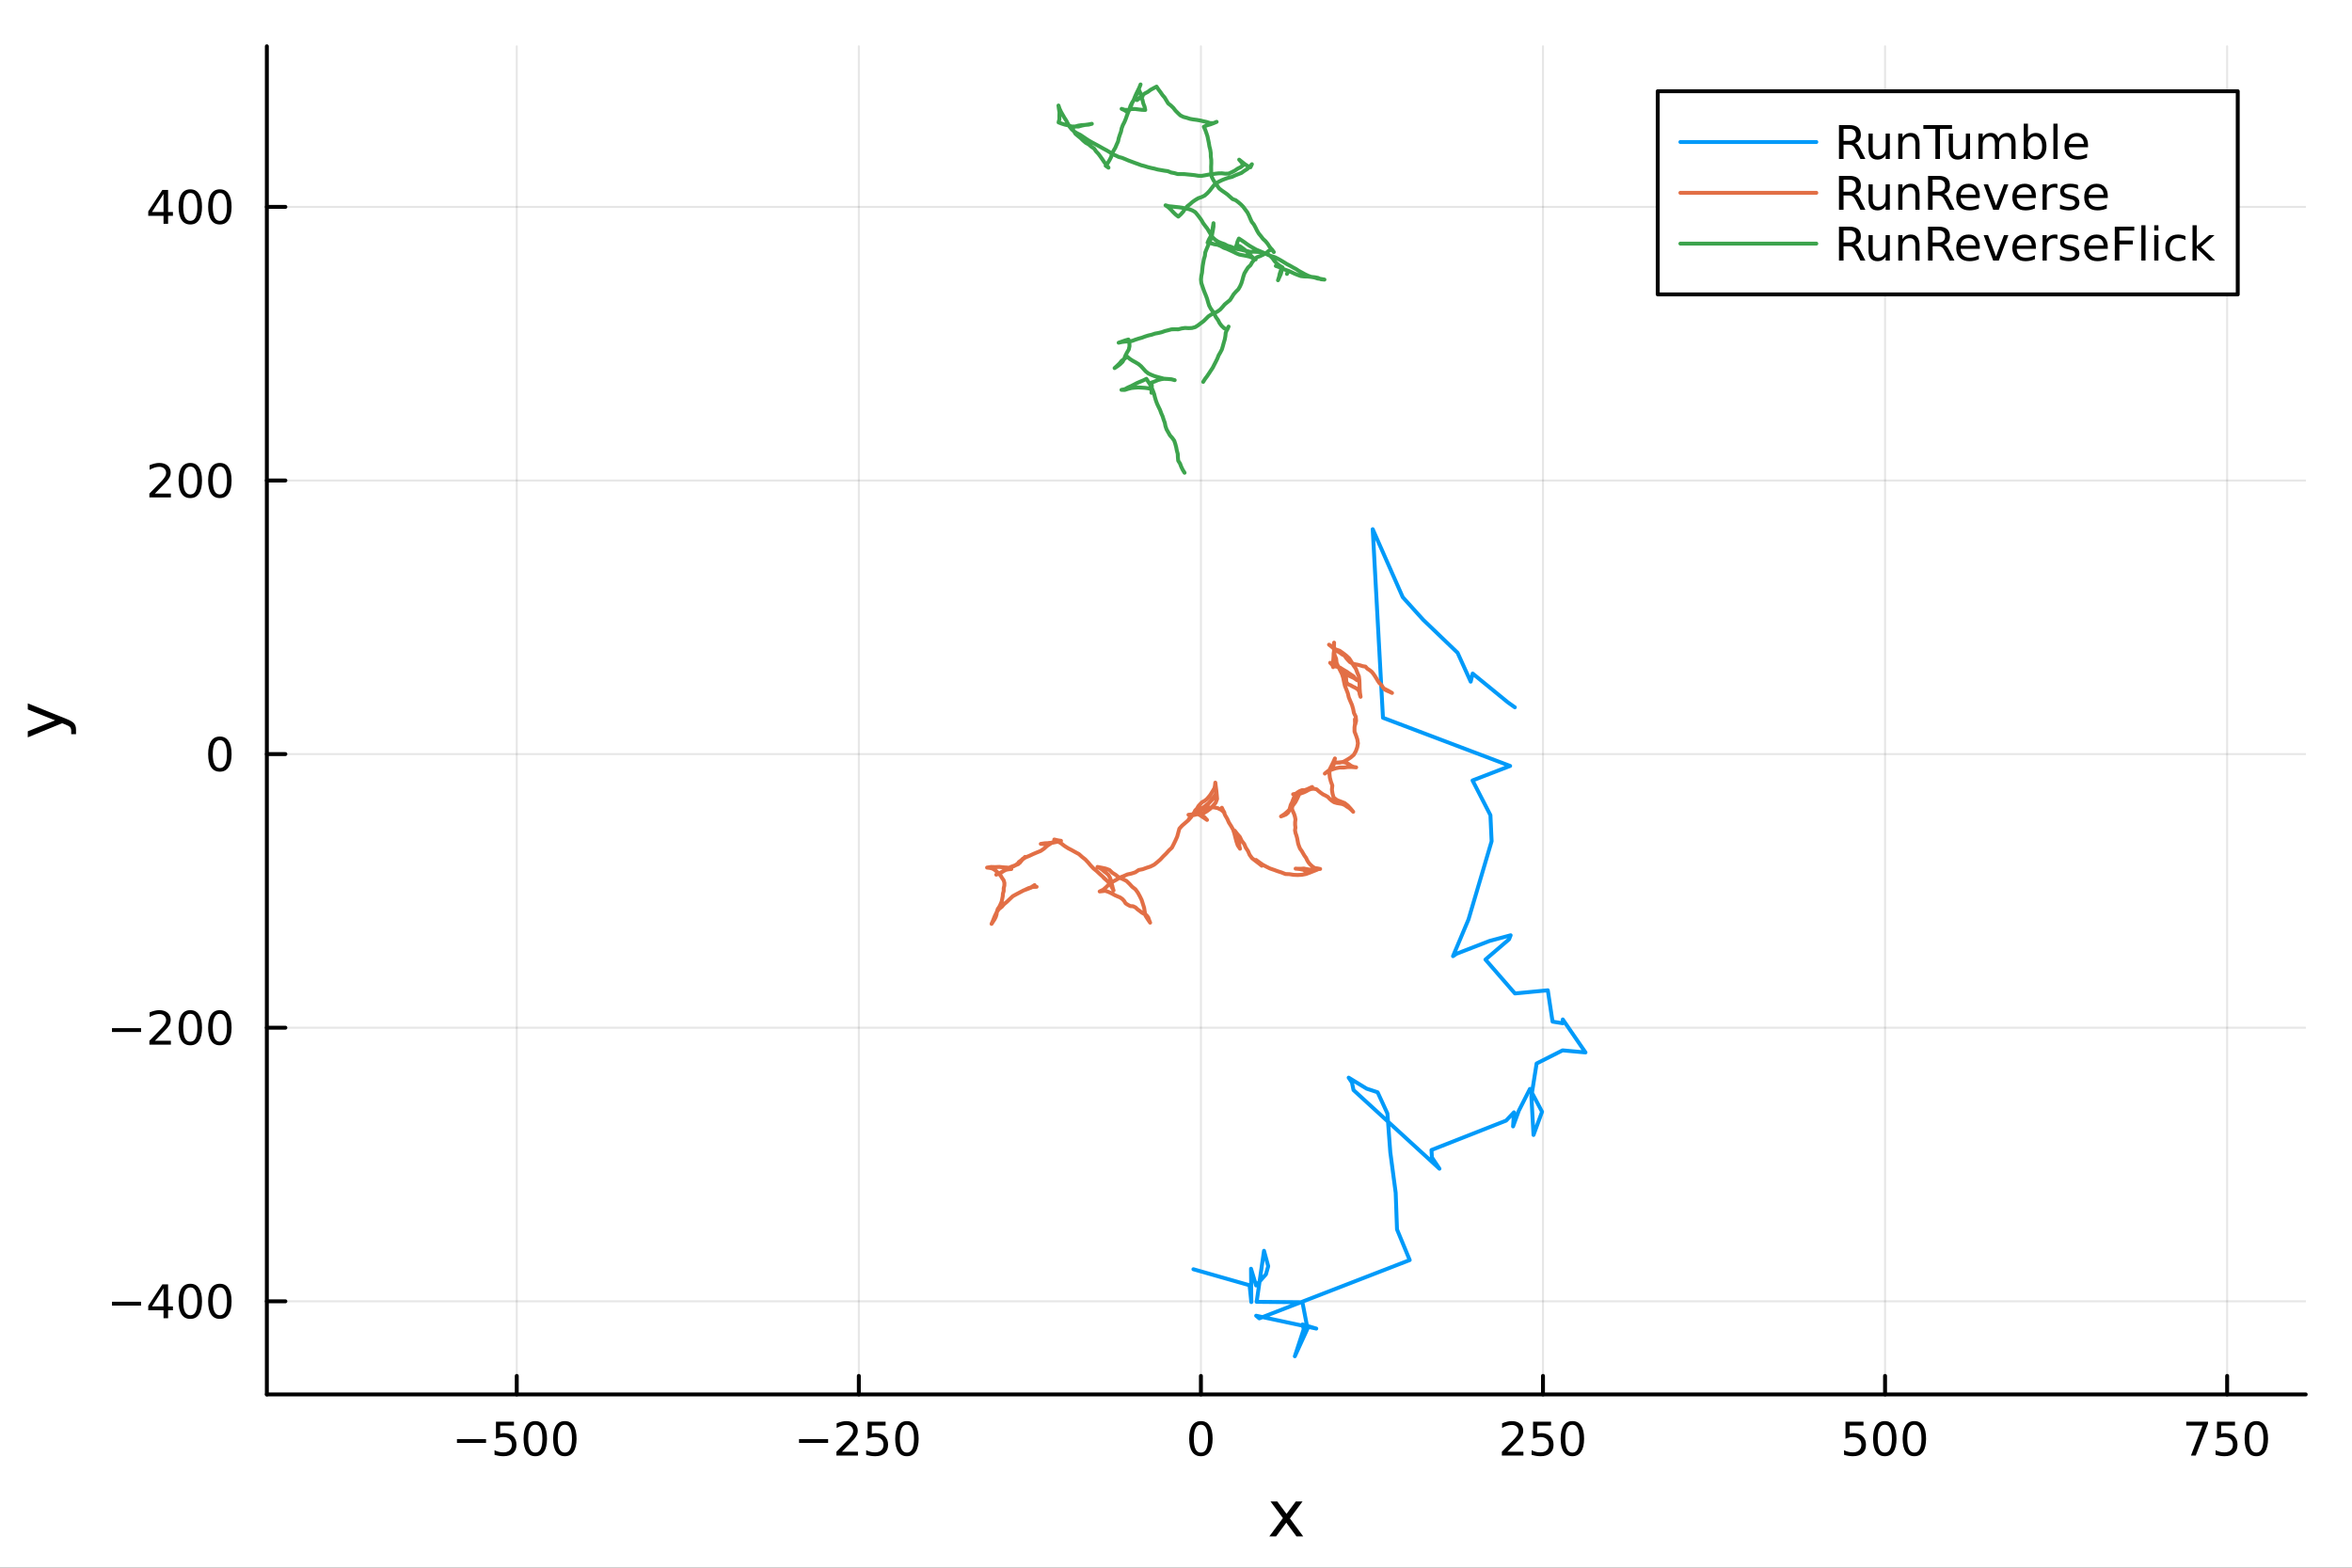 <?xml version="1.0" encoding="utf-8"?>
<svg xmlns="http://www.w3.org/2000/svg" xmlns:xlink="http://www.w3.org/1999/xlink" width="600" height="400" viewBox="0 0 2400 1600">
<rect x="0" y="0" width="2400" height="1600" fill="#333333" stroke="none"/>
<defs>
  <clipPath id="clip020">
    <rect x="0" y="0" width="2400" height="1600"/>
  </clipPath>
</defs>
<path clip-path="url(#clip020)" d="M0 1600 L2400 1600 L2400 0 L0 0  Z" fill="#ffffff" fill-rule="evenodd" fill-opacity="1"/>
<defs>
  <clipPath id="clip021">
    <rect x="480" y="0" width="1681" height="1600"/>
  </clipPath>
</defs>
<path clip-path="url(#clip020)" d="M272.297 1423.18 L2352.76 1423.18 L2352.76 47.244 L272.297 47.244  Z" fill="#ffffff" fill-rule="evenodd" fill-opacity="1"/>
<defs>
  <clipPath id="clip022">
    <rect x="272" y="47" width="2081" height="1377"/>
  </clipPath>
</defs>
<polyline clip-path="url(#clip022)" style="stroke:#000000; stroke-linecap:round; stroke-linejoin:round; stroke-width:2; stroke-opacity:0.1; fill:none" points="527.3,1423.18 527.3,47.244 "/>
<polyline clip-path="url(#clip022)" style="stroke:#000000; stroke-linecap:round; stroke-linejoin:round; stroke-width:2; stroke-opacity:0.1; fill:none" points="876.358,1423.18 876.358,47.244 "/>
<polyline clip-path="url(#clip022)" style="stroke:#000000; stroke-linecap:round; stroke-linejoin:round; stroke-width:2; stroke-opacity:0.1; fill:none" points="1225.42,1423.18 1225.42,47.244 "/>
<polyline clip-path="url(#clip022)" style="stroke:#000000; stroke-linecap:round; stroke-linejoin:round; stroke-width:2; stroke-opacity:0.1; fill:none" points="1574.47,1423.18 1574.47,47.244 "/>
<polyline clip-path="url(#clip022)" style="stroke:#000000; stroke-linecap:round; stroke-linejoin:round; stroke-width:2; stroke-opacity:0.1; fill:none" points="1923.53,1423.18 1923.53,47.244 "/>
<polyline clip-path="url(#clip022)" style="stroke:#000000; stroke-linecap:round; stroke-linejoin:round; stroke-width:2; stroke-opacity:0.1; fill:none" points="2272.59,1423.18 2272.59,47.244 "/>
<polyline clip-path="url(#clip020)" style="stroke:#000000; stroke-linecap:round; stroke-linejoin:round; stroke-width:4; stroke-opacity:1; fill:none" points="272.297,1423.18 2352.76,1423.18 "/>
<polyline clip-path="url(#clip020)" style="stroke:#000000; stroke-linecap:round; stroke-linejoin:round; stroke-width:4; stroke-opacity:1; fill:none" points="527.3,1423.18 527.3,1404.28 "/>
<polyline clip-path="url(#clip020)" style="stroke:#000000; stroke-linecap:round; stroke-linejoin:round; stroke-width:4; stroke-opacity:1; fill:none" points="876.358,1423.18 876.358,1404.28 "/>
<polyline clip-path="url(#clip020)" style="stroke:#000000; stroke-linecap:round; stroke-linejoin:round; stroke-width:4; stroke-opacity:1; fill:none" points="1225.42,1423.18 1225.42,1404.28 "/>
<polyline clip-path="url(#clip020)" style="stroke:#000000; stroke-linecap:round; stroke-linejoin:round; stroke-width:4; stroke-opacity:1; fill:none" points="1574.47,1423.18 1574.47,1404.28 "/>
<polyline clip-path="url(#clip020)" style="stroke:#000000; stroke-linecap:round; stroke-linejoin:round; stroke-width:4; stroke-opacity:1; fill:none" points="1923.53,1423.18 1923.53,1404.28 "/>
<polyline clip-path="url(#clip020)" style="stroke:#000000; stroke-linecap:round; stroke-linejoin:round; stroke-width:4; stroke-opacity:1; fill:none" points="2272.59,1423.18 2272.59,1404.28 "/>
<path clip-path="url(#clip020)" d="M466.281 1468.75 L495.957 1468.75 L495.957 1472.69 L466.281 1472.69 L466.281 1468.75 Z" fill="#000000" fill-rule="nonzero" fill-opacity="1" /><path clip-path="url(#clip020)" d="M506.096 1451.02 L524.452 1451.02 L524.452 1454.96 L510.378 1454.96 L510.378 1463.43 Q511.397 1463.08 512.415 1462.92 Q513.434 1462.73 514.452 1462.73 Q520.239 1462.73 523.619 1465.9 Q526.999 1469.08 526.999 1474.49 Q526.999 1480.07 523.526 1483.17 Q520.054 1486.25 513.735 1486.25 Q511.559 1486.25 509.29 1485.88 Q507.045 1485.51 504.638 1484.77 L504.638 1480.07 Q506.721 1481.2 508.943 1481.76 Q511.165 1482.32 513.642 1482.32 Q517.647 1482.32 519.985 1480.21 Q522.323 1478.1 522.323 1474.49 Q522.323 1470.88 519.985 1468.77 Q517.647 1466.67 513.642 1466.67 Q511.767 1466.67 509.892 1467.08 Q508.04 1467.5 506.096 1468.38 L506.096 1451.02 Z" fill="#000000" fill-rule="nonzero" fill-opacity="1" /><path clip-path="url(#clip020)" d="M546.211 1454.1 Q542.6 1454.1 540.772 1457.66 Q538.966 1461.2 538.966 1468.33 Q538.966 1475.44 540.772 1479.01 Q542.6 1482.55 546.211 1482.55 Q549.846 1482.55 551.651 1479.01 Q553.48 1475.44 553.48 1468.33 Q553.48 1461.2 551.651 1457.66 Q549.846 1454.1 546.211 1454.1 M546.211 1450.39 Q552.022 1450.39 555.077 1455 Q558.156 1459.58 558.156 1468.33 Q558.156 1477.06 555.077 1481.67 Q552.022 1486.25 546.211 1486.25 Q540.401 1486.25 537.323 1481.67 Q534.267 1477.06 534.267 1468.33 Q534.267 1459.58 537.323 1455 Q540.401 1450.39 546.211 1450.39 Z" fill="#000000" fill-rule="nonzero" fill-opacity="1" /><path clip-path="url(#clip020)" d="M576.373 1454.1 Q572.762 1454.1 570.934 1457.66 Q569.128 1461.2 569.128 1468.33 Q569.128 1475.44 570.934 1479.01 Q572.762 1482.55 576.373 1482.55 Q580.008 1482.55 581.813 1479.01 Q583.642 1475.44 583.642 1468.33 Q583.642 1461.2 581.813 1457.66 Q580.008 1454.1 576.373 1454.1 M576.373 1450.39 Q582.183 1450.39 585.239 1455 Q588.318 1459.58 588.318 1468.33 Q588.318 1477.06 585.239 1481.67 Q582.183 1486.25 576.373 1486.25 Q570.563 1486.25 567.484 1481.67 Q564.429 1477.06 564.429 1468.33 Q564.429 1459.58 567.484 1455 Q570.563 1450.39 576.373 1450.39 Z" fill="#000000" fill-rule="nonzero" fill-opacity="1" /><path clip-path="url(#clip020)" d="M815.339 1468.75 L845.015 1468.75 L845.015 1472.69 L815.339 1472.69 L815.339 1468.75 Z" fill="#000000" fill-rule="nonzero" fill-opacity="1" /><path clip-path="url(#clip020)" d="M859.135 1481.64 L875.455 1481.64 L875.455 1485.58 L853.511 1485.58 L853.511 1481.64 Q856.173 1478.89 860.756 1474.26 Q865.362 1469.61 866.543 1468.27 Q868.788 1465.74 869.668 1464.01 Q870.571 1462.25 870.571 1460.56 Q870.571 1457.8 868.626 1456.07 Q866.705 1454.33 863.603 1454.33 Q861.404 1454.33 858.95 1455.09 Q856.52 1455.86 853.742 1457.41 L853.742 1452.69 Q856.566 1451.55 859.02 1450.97 Q861.473 1450.39 863.51 1450.39 Q868.881 1450.39 872.075 1453.08 Q875.27 1455.77 875.27 1460.26 Q875.27 1462.39 874.459 1464.31 Q873.672 1466.2 871.566 1468.8 Q870.987 1469.47 867.885 1472.69 Q864.784 1475.88 859.135 1481.64 Z" fill="#000000" fill-rule="nonzero" fill-opacity="1" /><path clip-path="url(#clip020)" d="M885.316 1451.02 L903.672 1451.02 L903.672 1454.96 L889.598 1454.96 L889.598 1463.43 Q890.617 1463.08 891.635 1462.92 Q892.654 1462.73 893.672 1462.73 Q899.459 1462.73 902.839 1465.9 Q906.219 1469.08 906.219 1474.49 Q906.219 1480.07 902.746 1483.17 Q899.274 1486.25 892.955 1486.25 Q890.779 1486.25 888.51 1485.88 Q886.265 1485.51 883.858 1484.77 L883.858 1480.07 Q885.941 1481.2 888.163 1481.76 Q890.385 1482.32 892.862 1482.32 Q896.867 1482.32 899.205 1480.21 Q901.543 1478.1 901.543 1474.49 Q901.543 1470.88 899.205 1468.77 Q896.867 1466.67 892.862 1466.67 Q890.987 1466.67 889.112 1467.08 Q887.26 1467.5 885.316 1468.38 L885.316 1451.02 Z" fill="#000000" fill-rule="nonzero" fill-opacity="1" /><path clip-path="url(#clip020)" d="M925.431 1454.1 Q921.82 1454.1 919.992 1457.66 Q918.186 1461.2 918.186 1468.33 Q918.186 1475.44 919.992 1479.01 Q921.82 1482.55 925.431 1482.55 Q929.066 1482.55 930.871 1479.01 Q932.7 1475.44 932.7 1468.33 Q932.7 1461.2 930.871 1457.66 Q929.066 1454.1 925.431 1454.1 M925.431 1450.39 Q931.242 1450.39 934.297 1455 Q937.376 1459.58 937.376 1468.33 Q937.376 1477.06 934.297 1481.67 Q931.242 1486.25 925.431 1486.25 Q919.621 1486.25 916.543 1481.67 Q913.487 1477.06 913.487 1468.33 Q913.487 1459.58 916.543 1455 Q919.621 1450.39 925.431 1450.39 Z" fill="#000000" fill-rule="nonzero" fill-opacity="1" /><path clip-path="url(#clip020)" d="M1225.42 1454.1 Q1221.8 1454.1 1219.98 1457.66 Q1218.17 1461.2 1218.17 1468.33 Q1218.17 1475.44 1219.98 1479.01 Q1221.8 1482.55 1225.42 1482.55 Q1229.05 1482.55 1230.86 1479.01 Q1232.68 1475.44 1232.68 1468.33 Q1232.68 1461.2 1230.86 1457.66 Q1229.05 1454.1 1225.42 1454.1 M1225.42 1450.39 Q1231.23 1450.39 1234.28 1455 Q1237.36 1459.58 1237.36 1468.33 Q1237.36 1477.06 1234.28 1481.67 Q1231.23 1486.25 1225.42 1486.25 Q1219.61 1486.25 1216.53 1481.67 Q1213.47 1477.06 1213.47 1468.33 Q1213.47 1459.58 1216.53 1455 Q1219.61 1450.39 1225.42 1450.39 Z" fill="#000000" fill-rule="nonzero" fill-opacity="1" /><path clip-path="url(#clip020)" d="M1538.17 1481.64 L1554.49 1481.64 L1554.49 1485.58 L1532.54 1485.58 L1532.54 1481.64 Q1535.2 1478.89 1539.79 1474.26 Q1544.39 1469.61 1545.57 1468.27 Q1547.82 1465.74 1548.7 1464.01 Q1549.6 1462.25 1549.6 1460.56 Q1549.6 1457.8 1547.66 1456.07 Q1545.74 1454.33 1542.63 1454.33 Q1540.43 1454.33 1537.98 1455.09 Q1535.55 1455.86 1532.77 1457.41 L1532.77 1452.69 Q1535.6 1451.55 1538.05 1450.97 Q1540.5 1450.39 1542.54 1450.39 Q1547.91 1450.39 1551.11 1453.08 Q1554.3 1455.77 1554.3 1460.26 Q1554.3 1462.39 1553.49 1464.31 Q1552.7 1466.2 1550.6 1468.8 Q1550.02 1469.47 1546.92 1472.69 Q1543.81 1475.88 1538.17 1481.64 Z" fill="#000000" fill-rule="nonzero" fill-opacity="1" /><path clip-path="url(#clip020)" d="M1564.35 1451.02 L1582.7 1451.02 L1582.7 1454.96 L1568.63 1454.96 L1568.63 1463.43 Q1569.65 1463.08 1570.67 1462.92 Q1571.68 1462.73 1572.7 1462.73 Q1578.49 1462.73 1581.87 1465.9 Q1585.25 1469.08 1585.25 1474.49 Q1585.25 1480.07 1581.78 1483.17 Q1578.3 1486.25 1571.99 1486.25 Q1569.81 1486.25 1567.54 1485.88 Q1565.3 1485.51 1562.89 1484.77 L1562.89 1480.07 Q1564.97 1481.2 1567.19 1481.76 Q1569.42 1482.32 1571.89 1482.32 Q1575.9 1482.32 1578.24 1480.21 Q1580.57 1478.1 1580.57 1474.49 Q1580.57 1470.88 1578.24 1468.77 Q1575.9 1466.67 1571.89 1466.67 Q1570.02 1466.67 1568.14 1467.08 Q1566.29 1467.5 1564.35 1468.38 L1564.35 1451.02 Z" fill="#000000" fill-rule="nonzero" fill-opacity="1" /><path clip-path="url(#clip020)" d="M1604.46 1454.1 Q1600.85 1454.1 1599.02 1457.66 Q1597.22 1461.2 1597.22 1468.33 Q1597.22 1475.44 1599.02 1479.01 Q1600.85 1482.55 1604.46 1482.55 Q1608.1 1482.55 1609.9 1479.01 Q1611.73 1475.44 1611.73 1468.33 Q1611.73 1461.2 1609.9 1457.66 Q1608.1 1454.1 1604.46 1454.1 M1604.46 1450.39 Q1610.27 1450.39 1613.33 1455 Q1616.41 1459.58 1616.41 1468.33 Q1616.41 1477.06 1613.33 1481.67 Q1610.27 1486.25 1604.46 1486.25 Q1598.65 1486.25 1595.57 1481.67 Q1592.52 1477.06 1592.52 1468.33 Q1592.52 1459.58 1595.57 1455 Q1598.65 1450.39 1604.46 1450.39 Z" fill="#000000" fill-rule="nonzero" fill-opacity="1" /><path clip-path="url(#clip020)" d="M1883.15 1451.02 L1901.51 1451.02 L1901.51 1454.96 L1887.43 1454.96 L1887.43 1463.43 Q1888.45 1463.08 1889.47 1462.92 Q1890.49 1462.73 1891.51 1462.73 Q1897.29 1462.73 1900.67 1465.9 Q1904.05 1469.08 1904.05 1474.49 Q1904.05 1480.07 1900.58 1483.17 Q1897.11 1486.25 1890.79 1486.25 Q1888.61 1486.25 1886.34 1485.88 Q1884.1 1485.51 1881.69 1484.77 L1881.69 1480.07 Q1883.78 1481.2 1886 1481.76 Q1888.22 1482.32 1890.7 1482.32 Q1894.7 1482.32 1897.04 1480.21 Q1899.38 1478.1 1899.38 1474.49 Q1899.38 1470.88 1897.04 1468.77 Q1894.7 1466.67 1890.7 1466.67 Q1888.82 1466.67 1886.95 1467.08 Q1885.09 1467.5 1883.15 1468.38 L1883.15 1451.02 Z" fill="#000000" fill-rule="nonzero" fill-opacity="1" /><path clip-path="url(#clip020)" d="M1923.27 1454.1 Q1919.65 1454.1 1917.83 1457.66 Q1916.02 1461.2 1916.02 1468.33 Q1916.02 1475.44 1917.83 1479.01 Q1919.65 1482.55 1923.27 1482.55 Q1926.9 1482.55 1928.71 1479.01 Q1930.53 1475.44 1930.53 1468.33 Q1930.53 1461.2 1928.71 1457.66 Q1926.9 1454.1 1923.27 1454.1 M1923.27 1450.39 Q1929.08 1450.39 1932.13 1455 Q1935.21 1459.58 1935.21 1468.33 Q1935.21 1477.06 1932.13 1481.67 Q1929.08 1486.25 1923.27 1486.25 Q1917.46 1486.25 1914.38 1481.67 Q1911.32 1477.06 1911.32 1468.33 Q1911.32 1459.58 1914.38 1455 Q1917.46 1450.39 1923.27 1450.39 Z" fill="#000000" fill-rule="nonzero" fill-opacity="1" /><path clip-path="url(#clip020)" d="M1953.43 1454.1 Q1949.82 1454.1 1947.99 1457.66 Q1946.18 1461.2 1946.18 1468.33 Q1946.18 1475.44 1947.99 1479.01 Q1949.82 1482.55 1953.43 1482.55 Q1957.06 1482.55 1958.87 1479.01 Q1960.7 1475.44 1960.7 1468.33 Q1960.7 1461.2 1958.87 1457.66 Q1957.06 1454.1 1953.43 1454.1 M1953.43 1450.39 Q1959.24 1450.39 1962.29 1455 Q1965.37 1459.58 1965.37 1468.33 Q1965.37 1477.06 1962.29 1481.67 Q1959.24 1486.25 1953.43 1486.25 Q1947.62 1486.25 1944.54 1481.67 Q1941.48 1477.06 1941.48 1468.33 Q1941.48 1459.58 1944.54 1455 Q1947.62 1450.39 1953.43 1450.39 Z" fill="#000000" fill-rule="nonzero" fill-opacity="1" /><path clip-path="url(#clip020)" d="M2230.87 1451.02 L2253.09 1451.02 L2253.09 1453.01 L2240.54 1485.58 L2235.66 1485.58 L2247.46 1454.96 L2230.87 1454.96 L2230.87 1451.02 Z" fill="#000000" fill-rule="nonzero" fill-opacity="1" /><path clip-path="url(#clip020)" d="M2262.25 1451.02 L2280.61 1451.02 L2280.61 1454.96 L2266.54 1454.96 L2266.54 1463.43 Q2267.56 1463.08 2268.57 1462.92 Q2269.59 1462.73 2270.61 1462.73 Q2276.4 1462.73 2279.78 1465.9 Q2283.16 1469.08 2283.16 1474.49 Q2283.16 1480.07 2279.68 1483.17 Q2276.21 1486.25 2269.89 1486.25 Q2267.72 1486.25 2265.45 1485.88 Q2263.2 1485.51 2260.8 1484.77 L2260.8 1480.07 Q2262.88 1481.2 2265.1 1481.76 Q2267.32 1482.32 2269.8 1482.32 Q2273.81 1482.32 2276.14 1480.21 Q2278.48 1478.1 2278.48 1474.49 Q2278.48 1470.88 2276.14 1468.77 Q2273.81 1466.67 2269.8 1466.67 Q2267.93 1466.67 2266.05 1467.08 Q2264.2 1467.5 2262.25 1468.38 L2262.25 1451.02 Z" fill="#000000" fill-rule="nonzero" fill-opacity="1" /><path clip-path="url(#clip020)" d="M2302.37 1454.1 Q2298.76 1454.1 2296.93 1457.66 Q2295.12 1461.2 2295.12 1468.33 Q2295.12 1475.44 2296.93 1479.01 Q2298.76 1482.55 2302.37 1482.55 Q2306 1482.55 2307.81 1479.01 Q2309.64 1475.44 2309.64 1468.33 Q2309.64 1461.2 2307.81 1457.66 Q2306 1454.1 2302.37 1454.1 M2302.37 1450.39 Q2308.18 1450.39 2311.24 1455 Q2314.31 1459.58 2314.31 1468.33 Q2314.31 1477.06 2311.24 1481.67 Q2308.18 1486.25 2302.37 1486.25 Q2296.56 1486.25 2293.48 1481.67 Q2290.43 1477.06 2290.43 1468.33 Q2290.43 1459.58 2293.48 1455 Q2296.56 1450.39 2302.37 1450.39 Z" fill="#000000" fill-rule="nonzero" fill-opacity="1" /><path clip-path="url(#clip020)" d="M1329.14 1532.4 L1316.25 1549.74 L1329.81 1568.04 L1322.9 1568.04 L1312.53 1554.04 L1302.15 1568.04 L1295.24 1568.04 L1309.09 1549.39 L1296.42 1532.4 L1303.33 1532.4 L1312.78 1545.1 L1322.23 1532.4 L1329.14 1532.4 Z" fill="#000000" fill-rule="nonzero" fill-opacity="1" /><polyline clip-path="url(#clip022)" style="stroke:#000000; stroke-linecap:round; stroke-linejoin:round; stroke-width:2; stroke-opacity:0.1; fill:none" points="272.297,1328.13 2352.76,1328.13 "/>
<polyline clip-path="url(#clip022)" style="stroke:#000000; stroke-linecap:round; stroke-linejoin:round; stroke-width:2; stroke-opacity:0.1; fill:none" points="272.297,1048.89 2352.76,1048.89 "/>
<polyline clip-path="url(#clip022)" style="stroke:#000000; stroke-linecap:round; stroke-linejoin:round; stroke-width:2; stroke-opacity:0.1; fill:none" points="272.297,769.64 2352.76,769.64 "/>
<polyline clip-path="url(#clip022)" style="stroke:#000000; stroke-linecap:round; stroke-linejoin:round; stroke-width:2; stroke-opacity:0.1; fill:none" points="272.297,490.393 2352.76,490.393 "/>
<polyline clip-path="url(#clip022)" style="stroke:#000000; stroke-linecap:round; stroke-linejoin:round; stroke-width:2; stroke-opacity:0.1; fill:none" points="272.297,211.147 2352.76,211.147 "/>
<polyline clip-path="url(#clip020)" style="stroke:#000000; stroke-linecap:round; stroke-linejoin:round; stroke-width:4; stroke-opacity:1; fill:none" points="272.297,1423.18 272.297,47.244 "/>
<polyline clip-path="url(#clip020)" style="stroke:#000000; stroke-linecap:round; stroke-linejoin:round; stroke-width:4; stroke-opacity:1; fill:none" points="272.297,1328.13 291.194,1328.13 "/>
<polyline clip-path="url(#clip020)" style="stroke:#000000; stroke-linecap:round; stroke-linejoin:round; stroke-width:4; stroke-opacity:1; fill:none" points="272.297,1048.89 291.194,1048.89 "/>
<polyline clip-path="url(#clip020)" style="stroke:#000000; stroke-linecap:round; stroke-linejoin:round; stroke-width:4; stroke-opacity:1; fill:none" points="272.297,769.64 291.194,769.64 "/>
<polyline clip-path="url(#clip020)" style="stroke:#000000; stroke-linecap:round; stroke-linejoin:round; stroke-width:4; stroke-opacity:1; fill:none" points="272.297,490.393 291.194,490.393 "/>
<polyline clip-path="url(#clip020)" style="stroke:#000000; stroke-linecap:round; stroke-linejoin:round; stroke-width:4; stroke-opacity:1; fill:none" points="272.297,211.147 291.194,211.147 "/>
<path clip-path="url(#clip020)" d="M114.26 1328.58 L143.936 1328.58 L143.936 1332.52 L114.26 1332.52 L114.26 1328.58 Z" fill="#000000" fill-rule="nonzero" fill-opacity="1" /><path clip-path="url(#clip020)" d="M166.876 1314.93 L155.07 1333.38 L166.876 1333.38 L166.876 1314.93 M165.649 1310.85 L171.528 1310.85 L171.528 1333.38 L176.459 1333.38 L176.459 1337.26 L171.528 1337.26 L171.528 1345.41 L166.876 1345.41 L166.876 1337.26 L151.274 1337.26 L151.274 1332.75 L165.649 1310.85 Z" fill="#000000" fill-rule="nonzero" fill-opacity="1" /><path clip-path="url(#clip020)" d="M194.19 1313.93 Q190.579 1313.93 188.75 1317.5 Q186.945 1321.04 186.945 1328.17 Q186.945 1335.27 188.75 1338.84 Q190.579 1342.38 194.19 1342.38 Q197.825 1342.38 199.63 1338.84 Q201.459 1335.27 201.459 1328.17 Q201.459 1321.04 199.63 1317.5 Q197.825 1313.93 194.19 1313.93 M194.19 1310.23 Q200 1310.23 203.056 1314.83 Q206.135 1319.42 206.135 1328.17 Q206.135 1336.89 203.056 1341.5 Q200 1346.08 194.19 1346.08 Q188.38 1346.08 185.301 1341.5 Q182.246 1336.89 182.246 1328.17 Q182.246 1319.42 185.301 1314.83 Q188.38 1310.23 194.19 1310.23 Z" fill="#000000" fill-rule="nonzero" fill-opacity="1" /><path clip-path="url(#clip020)" d="M224.352 1313.93 Q220.741 1313.93 218.912 1317.5 Q217.107 1321.04 217.107 1328.17 Q217.107 1335.27 218.912 1338.84 Q220.741 1342.38 224.352 1342.38 Q227.986 1342.38 229.792 1338.84 Q231.621 1335.27 231.621 1328.17 Q231.621 1321.04 229.792 1317.5 Q227.986 1313.93 224.352 1313.93 M224.352 1310.23 Q230.162 1310.23 233.218 1314.83 Q236.297 1319.42 236.297 1328.17 Q236.297 1336.89 233.218 1341.5 Q230.162 1346.08 224.352 1346.08 Q218.542 1346.08 215.463 1341.5 Q212.408 1336.89 212.408 1328.17 Q212.408 1319.42 215.463 1314.83 Q218.542 1310.23 224.352 1310.23 Z" fill="#000000" fill-rule="nonzero" fill-opacity="1" /><path clip-path="url(#clip020)" d="M114.26 1049.34 L143.936 1049.34 L143.936 1053.27 L114.26 1053.27 L114.26 1049.34 Z" fill="#000000" fill-rule="nonzero" fill-opacity="1" /><path clip-path="url(#clip020)" d="M158.056 1062.23 L174.376 1062.23 L174.376 1066.17 L152.431 1066.17 L152.431 1062.23 Q155.093 1059.48 159.677 1054.85 Q164.283 1050.19 165.464 1048.85 Q167.709 1046.33 168.589 1044.59 Q169.491 1042.83 169.491 1041.14 Q169.491 1038.39 167.547 1036.65 Q165.626 1034.92 162.524 1034.92 Q160.325 1034.92 157.871 1035.68 Q155.44 1036.44 152.663 1037.99 L152.663 1033.27 Q155.487 1032.14 157.94 1031.56 Q160.394 1030.98 162.431 1030.98 Q167.802 1030.98 170.996 1033.67 Q174.19 1036.35 174.19 1040.84 Q174.19 1042.97 173.38 1044.89 Q172.593 1046.79 170.487 1049.38 Q169.908 1050.06 166.806 1053.27 Q163.704 1056.47 158.056 1062.23 Z" fill="#000000" fill-rule="nonzero" fill-opacity="1" /><path clip-path="url(#clip020)" d="M194.19 1034.68 Q190.579 1034.68 188.75 1038.25 Q186.945 1041.79 186.945 1048.92 Q186.945 1056.03 188.75 1059.59 Q190.579 1063.13 194.19 1063.13 Q197.825 1063.13 199.63 1059.59 Q201.459 1056.03 201.459 1048.92 Q201.459 1041.79 199.63 1038.25 Q197.825 1034.68 194.19 1034.68 M194.19 1030.98 Q200 1030.98 203.056 1035.59 Q206.135 1040.17 206.135 1048.92 Q206.135 1057.65 203.056 1062.25 Q200 1066.84 194.19 1066.84 Q188.38 1066.84 185.301 1062.25 Q182.246 1057.65 182.246 1048.92 Q182.246 1040.17 185.301 1035.59 Q188.38 1030.98 194.19 1030.98 Z" fill="#000000" fill-rule="nonzero" fill-opacity="1" /><path clip-path="url(#clip020)" d="M224.352 1034.68 Q220.741 1034.68 218.912 1038.25 Q217.107 1041.79 217.107 1048.92 Q217.107 1056.03 218.912 1059.59 Q220.741 1063.13 224.352 1063.13 Q227.986 1063.13 229.792 1059.59 Q231.621 1056.03 231.621 1048.92 Q231.621 1041.79 229.792 1038.25 Q227.986 1034.68 224.352 1034.68 M224.352 1030.98 Q230.162 1030.98 233.218 1035.59 Q236.297 1040.17 236.297 1048.92 Q236.297 1057.65 233.218 1062.25 Q230.162 1066.84 224.352 1066.84 Q218.542 1066.84 215.463 1062.25 Q212.408 1057.65 212.408 1048.92 Q212.408 1040.17 215.463 1035.59 Q218.542 1030.98 224.352 1030.98 Z" fill="#000000" fill-rule="nonzero" fill-opacity="1" /><path clip-path="url(#clip020)" d="M224.352 755.438 Q220.741 755.438 218.912 759.003 Q217.107 762.545 217.107 769.674 Q217.107 776.781 218.912 780.346 Q220.741 783.887 224.352 783.887 Q227.986 783.887 229.792 780.346 Q231.621 776.781 231.621 769.674 Q231.621 762.545 229.792 759.003 Q227.986 755.438 224.352 755.438 M224.352 751.735 Q230.162 751.735 233.218 756.341 Q236.297 760.924 236.297 769.674 Q236.297 778.401 233.218 783.008 Q230.162 787.591 224.352 787.591 Q218.542 787.591 215.463 783.008 Q212.408 778.401 212.408 769.674 Q212.408 760.924 215.463 756.341 Q218.542 751.735 224.352 751.735 Z" fill="#000000" fill-rule="nonzero" fill-opacity="1" /><path clip-path="url(#clip020)" d="M158.056 503.738 L174.376 503.738 L174.376 507.673 L152.431 507.673 L152.431 503.738 Q155.093 500.983 159.677 496.354 Q164.283 491.701 165.464 490.358 Q167.709 487.835 168.589 486.099 Q169.491 484.34 169.491 482.65 Q169.491 479.896 167.547 478.159 Q165.626 476.423 162.524 476.423 Q160.325 476.423 157.871 477.187 Q155.44 477.951 152.663 479.502 L152.663 474.78 Q155.487 473.646 157.94 473.067 Q160.394 472.488 162.431 472.488 Q167.802 472.488 170.996 475.173 Q174.19 477.859 174.19 482.349 Q174.19 484.479 173.38 486.4 Q172.593 488.298 170.487 490.891 Q169.908 491.562 166.806 494.78 Q163.704 497.974 158.056 503.738 Z" fill="#000000" fill-rule="nonzero" fill-opacity="1" /><path clip-path="url(#clip020)" d="M194.19 476.192 Q190.579 476.192 188.75 479.757 Q186.945 483.298 186.945 490.428 Q186.945 497.534 188.75 501.099 Q190.579 504.641 194.19 504.641 Q197.825 504.641 199.63 501.099 Q201.459 497.534 201.459 490.428 Q201.459 483.298 199.63 479.757 Q197.825 476.192 194.19 476.192 M194.19 472.488 Q200 472.488 203.056 477.095 Q206.135 481.678 206.135 490.428 Q206.135 499.155 203.056 503.761 Q200 508.344 194.19 508.344 Q188.38 508.344 185.301 503.761 Q182.246 499.155 182.246 490.428 Q182.246 481.678 185.301 477.095 Q188.38 472.488 194.19 472.488 Z" fill="#000000" fill-rule="nonzero" fill-opacity="1" /><path clip-path="url(#clip020)" d="M224.352 476.192 Q220.741 476.192 218.912 479.757 Q217.107 483.298 217.107 490.428 Q217.107 497.534 218.912 501.099 Q220.741 504.641 224.352 504.641 Q227.986 504.641 229.792 501.099 Q231.621 497.534 231.621 490.428 Q231.621 483.298 229.792 479.757 Q227.986 476.192 224.352 476.192 M224.352 472.488 Q230.162 472.488 233.218 477.095 Q236.297 481.678 236.297 490.428 Q236.297 499.155 233.218 503.761 Q230.162 508.344 224.352 508.344 Q218.542 508.344 215.463 503.761 Q212.408 499.155 212.408 490.428 Q212.408 481.678 215.463 477.095 Q218.542 472.488 224.352 472.488 Z" fill="#000000" fill-rule="nonzero" fill-opacity="1" /><path clip-path="url(#clip020)" d="M166.876 197.941 L155.07 216.39 L166.876 216.39 L166.876 197.941 M165.649 193.867 L171.528 193.867 L171.528 216.39 L176.459 216.39 L176.459 220.279 L171.528 220.279 L171.528 228.427 L166.876 228.427 L166.876 220.279 L151.274 220.279 L151.274 215.765 L165.649 193.867 Z" fill="#000000" fill-rule="nonzero" fill-opacity="1" /><path clip-path="url(#clip020)" d="M194.19 196.945 Q190.579 196.945 188.75 200.51 Q186.945 204.052 186.945 211.181 Q186.945 218.288 188.75 221.853 Q190.579 225.394 194.19 225.394 Q197.825 225.394 199.63 221.853 Q201.459 218.288 201.459 211.181 Q201.459 204.052 199.63 200.51 Q197.825 196.945 194.19 196.945 M194.19 193.242 Q200 193.242 203.056 197.848 Q206.135 202.431 206.135 211.181 Q206.135 219.908 203.056 224.515 Q200 229.098 194.19 229.098 Q188.38 229.098 185.301 224.515 Q182.246 219.908 182.246 211.181 Q182.246 202.431 185.301 197.848 Q188.38 193.242 194.19 193.242 Z" fill="#000000" fill-rule="nonzero" fill-opacity="1" /><path clip-path="url(#clip020)" d="M224.352 196.945 Q220.741 196.945 218.912 200.51 Q217.107 204.052 217.107 211.181 Q217.107 218.288 218.912 221.853 Q220.741 225.394 224.352 225.394 Q227.986 225.394 229.792 221.853 Q231.621 218.288 231.621 211.181 Q231.621 204.052 229.792 200.51 Q227.986 196.945 224.352 196.945 M224.352 193.242 Q230.162 193.242 233.218 197.848 Q236.297 202.431 236.297 211.181 Q236.297 219.908 233.218 224.515 Q230.162 229.098 224.352 229.098 Q218.542 229.098 215.463 224.515 Q212.408 219.908 212.408 211.181 Q212.408 202.431 215.463 197.848 Q218.542 193.242 224.352 193.242 Z" fill="#000000" fill-rule="nonzero" fill-opacity="1" /><path clip-path="url(#clip020)" d="M67.314 733.525 Q73.68 736.008 75.622 738.363 Q77.563 740.718 77.563 744.665 L77.563 749.344 L72.662 749.344 L72.662 745.906 Q72.662 743.487 71.516 742.151 Q70.37 740.814 66.105 739.191 L63.431 738.14 L28.356 752.559 L28.356 746.352 L56.238 735.212 L28.356 724.072 L28.356 717.865 L67.314 733.525 Z" fill="#000000" fill-rule="nonzero" fill-opacity="1" /><polyline clip-path="url(#clip022)" style="stroke:#009af9; stroke-linecap:round; stroke-linejoin:round; stroke-width:4; stroke-opacity:1; fill:none" points="1545.77,721.894 1542.19,719.344 1538.61,716.795 1534.12,713.125 1529.63,709.455 1525.15,705.786 1520.66,702.116 1516.17,698.446 1511.68,694.777 1507.19,691.107 1502.71,687.438 1501.71,691.576 1500.71,695.714 1499.23,692.44 1497.74,689.166 1496.26,685.892 1494.77,682.618 1493.29,679.344 1491.8,676.07 1490.32,672.796 1488.83,669.522 1487.34,666.248 1483.84,662.885 1480.33,659.521 1476.83,656.157 1473.32,652.794 1469.81,649.43 1466.31,646.066 1462.8,642.702 1459.29,639.339 1455.79,635.975 1452.28,632.611 1449.67,629.723 1447.05,626.835 1444.44,623.947 1441.83,621.059 1439.22,618.171 1436.6,615.282 1433.99,612.394 1431.38,609.506 1429.58,605.423 1427.77,601.341 1425.97,597.258 1424.17,593.176 1422.37,589.093 1420.56,585.011 1418.76,580.928 1416.96,576.845 1415.15,572.763 1413.35,568.68 1411.55,564.598 1409.75,560.515 1407.94,556.432 1406.14,552.35 1404.34,548.267 1402.54,544.185 1400.73,540.102 1401,545.037 1401.27,549.972 1401.54,554.907 1401.81,559.841 1402.08,564.776 1402.34,569.711 1402.61,574.646 1402.88,579.581 1403.15,584.516 1403.42,589.45 1403.68,594.385 1403.95,599.32 1404.22,604.255 1404.49,609.19 1404.76,614.125 1405.03,619.059 1405.29,623.994 1405.56,628.929 1405.83,633.864 1406.1,638.799 1406.37,643.734 1406.64,648.668 1406.9,653.603 1407.17,658.538 1407.44,663.473 1407.71,668.408 1407.98,673.343 1408.24,678.278 1408.51,683.212 1408.78,688.147 1409.05,693.082 1409.32,698.017 1409.59,702.952 1409.85,707.887 1410.12,712.821 1410.39,717.756 1410.66,722.691 1410.93,727.626 1411.19,732.561 1415.13,734.05 1419.06,735.54 1422.99,737.03 1426.93,738.52 1430.86,740.009 1434.79,741.499 1438.72,742.989 1442.66,744.479 1446.59,745.968 1450.52,747.458 1454.45,748.948 1458.39,750.437 1462.32,751.927 1466.25,753.417 1470.18,754.907 1474.12,756.396 1478.05,757.886 1481.98,759.376 1485.91,760.866 1489.85,762.355 1493.78,763.845 1497.71,765.335 1501.64,766.825 1505.58,768.314 1509.51,769.804 1513.44,771.294 1517.37,772.783 1521.31,774.273 1525.24,775.763 1529.17,777.253 1533.1,778.742 1537.04,780.232 1540.97,781.722 1536.7,783.368 1532.44,785.014 1528.17,786.661 1523.91,788.307 1519.64,789.953 1515.38,791.6 1511.12,793.246 1506.85,794.892 1502.59,796.539 1504.87,800.971 1507.15,805.403 1509.43,809.836 1511.71,814.268 1514,818.7 1516.28,823.132 1518.56,827.565 1520.84,831.997 1521.04,836.422 1521.25,840.847 1521.45,845.272 1521.65,849.697 1521.85,854.122 1522.06,858.548 1520.67,863.246 1519.28,867.945 1517.89,872.644 1516.5,877.342 1515.12,882.041 1513.73,886.74 1512.34,891.438 1510.95,896.137 1509.56,900.836 1508.17,905.534 1506.79,910.233 1505.4,914.932 1504.01,919.63 1502.62,924.329 1501.23,929.028 1499.85,933.726 1498.46,938.425 1496.7,942.587 1494.95,946.748 1493.19,950.91 1491.44,955.071 1489.69,959.232 1487.93,963.394 1486.18,967.555 1484.42,971.717 1482.67,975.878 1486.2,973.45 1491.82,971.265 1497.45,969.08 1503.08,966.895 1508.71,964.711 1514.34,962.526 1519.96,960.341 1523.55,959.374 1527.14,958.407 1530.73,957.44 1534.31,956.473 1537.9,955.506 1541.49,954.539 1539.83,958.704 1537.42,960.767 1535.01,962.83 1532.61,964.893 1530.2,966.956 1527.8,969.019 1525.39,971.082 1522.98,973.145 1520.58,975.208 1518.17,977.271 1515.76,979.334 1518.27,982.217 1520.78,985.099 1523.29,987.982 1525.8,990.864 1528.31,993.747 1530.81,996.629 1533.32,999.512 1535.83,1002.39 1538.34,1005.28 1540.85,1008.16 1543.35,1011.04 1545.86,1013.92 1549.59,1013.57 1553.31,1013.21 1557.04,1012.85 1560.76,1012.49 1564.49,1012.13 1568.21,1011.78 1571.94,1011.42 1575.66,1011.06 1579.39,1010.7 1580.36,1017.1 1581.33,1023.49 1582.3,1029.89 1583.27,1036.29 1584.24,1042.68 1587.71,1043.24 1591.18,1043.79 1594.64,1044.34 1594.69,1040.46 1597.26,1044.2 1599.83,1047.95 1602.41,1051.69 1604.98,1055.43 1607.55,1059.17 1610.12,1062.91 1612.69,1066.66 1615.27,1070.4 1617.84,1074.14 1613.94,1073.79 1610.05,1073.43 1606.15,1073.07 1602.26,1072.72 1598.37,1072.36 1594.47,1072.01 1591.16,1073.68 1587.85,1075.36 1584.53,1077.04 1581.22,1078.71 1577.91,1080.39 1574.6,1082.07 1571.28,1083.74 1567.97,1085.42 1567.38,1089.15 1566.79,1092.88 1566.2,1096.6 1565.6,1100.33 1565.01,1104.06 1564.42,1107.79 1563.83,1111.51 1563.24,1115.24 1562.65,1118.97 1562.92,1123.89 1563.19,1128.82 1563.46,1133.74 1563.73,1138.67 1564,1143.59 1564.27,1148.51 1564.54,1153.44 1564.81,1158.36 1566.56,1153.63 1568.3,1148.9 1570.04,1144.17 1571.78,1139.44 1573.53,1134.7 1571.98,1131.78 1570.43,1128.86 1568.89,1125.94 1567.34,1123.02 1565.79,1120.1 1564.24,1117.18 1562.7,1114.26 1561.15,1111.34 1559.26,1115.06 1557.36,1118.78 1555.47,1122.5 1553.58,1126.23 1551.68,1129.95 1549.79,1133.67 1548.62,1136.86 1547.46,1140.05 1546.29,1143.25 1545.12,1146.44 1543.95,1149.63 1544.14,1146.76 1544.32,1143.88 1544.51,1141 1544.69,1138.13 1544.88,1135.25 1542.19,1138.08 1539.5,1140.9 1536.82,1143.73 1531.74,1145.73 1526.67,1147.72 1521.59,1149.72 1516.52,1151.72 1511.44,1153.72 1506.37,1155.72 1501.3,1157.72 1496.22,1159.71 1491.15,1161.71 1486.07,1163.71 1481,1165.71 1475.92,1167.71 1470.85,1169.7 1465.78,1171.7 1460.7,1173.7 1460.91,1177.46 1461.11,1181.21 1463.68,1185.08 1466.25,1188.94 1468.82,1192.8 1464.43,1188.79 1460.05,1184.78 1455.67,1180.76 1451.28,1176.75 1446.9,1172.74 1442.51,1168.72 1438.13,1164.71 1433.75,1160.7 1429.36,1156.68 1424.98,1152.67 1420.59,1148.66 1416.21,1144.64 1411.82,1140.63 1407.44,1136.62 1403.06,1132.6 1398.67,1128.59 1394.29,1124.58 1389.9,1120.56 1385.52,1116.55 1381.14,1112.54 1380.34,1108.68 1379.55,1104.83 1376.19,1099.86 1379.86,1102.11 1383.53,1104.36 1387.2,1106.6 1390.87,1108.85 1394.54,1111.1 1398.27,1112.33 1402.01,1113.56 1405.74,1114.79 1407.4,1118.39 1409.06,1121.99 1410.73,1125.59 1412.39,1129.19 1414.05,1132.79 1415.71,1136.39 1415.98,1139.98 1416.25,1143.58 1416.52,1147.17 1416.79,1150.76 1417.05,1154.36 1417.32,1157.95 1417.59,1161.55 1417.86,1165.14 1418.13,1168.73 1418.4,1172.33 1418.66,1175.92 1419.28,1180.53 1419.89,1185.14 1420.5,1189.75 1421.11,1194.35 1421.72,1198.96 1422.33,1203.57 1422.95,1208.18 1423.56,1212.79 1424.17,1217.39 1424.29,1220.79 1424.42,1224.19 1424.54,1227.59 1424.66,1230.99 1424.79,1234.39 1424.91,1237.79 1425.03,1241.19 1425.16,1244.59 1425.28,1247.99 1425.4,1251.39 1425.53,1254.79 1427.15,1258.7 1428.77,1262.61 1430.39,1266.51 1432.01,1270.42 1433.63,1274.33 1435.25,1278.24 1436.87,1282.15 1438.49,1286.05 1433.84,1287.86 1429.19,1289.66 1424.54,1291.46 1419.89,1293.26 1415.24,1295.07 1410.58,1296.87 1405.93,1298.67 1401.28,1300.47 1396.63,1302.28 1391.98,1304.08 1387.33,1305.88 1382.68,1307.68 1378.03,1309.49 1373.38,1311.29 1368.73,1313.09 1364.07,1314.9 1359.42,1316.7 1354.77,1318.5 1350.12,1320.3 1345.47,1322.11 1340.82,1323.91 1336.17,1325.71 1331.52,1327.51 1326.87,1329.32 1322.22,1331.12 1317.56,1332.92 1312.91,1334.72 1308.26,1336.53 1303.61,1338.33 1298.96,1340.13 1294.31,1341.93 1289.66,1343.74 1285.01,1345.54 1281.78,1342.85 1286.89,1343.94 1292,1345.04 1297.12,1346.13 1302.23,1347.22 1307.34,1348.31 1312.46,1349.41 1317.57,1350.5 1322.68,1351.59 1327.8,1352.69 1332.91,1353.78 1338.02,1354.87 1343.14,1355.96 1340.32,1355.13 1337.5,1354.29 1334.69,1353.45 1331.87,1352.61 1329.06,1351.77 1330.34,1356.48 1329.43,1359.25 1328.52,1362.03 1327.62,1364.81 1326.71,1367.58 1325.8,1370.36 1324.89,1373.13 1323.98,1375.91 1323.08,1378.69 1322.17,1381.46 1321.26,1384.24 1323.11,1380.2 1324.96,1376.16 1326.81,1372.13 1328.66,1368.09 1330.51,1364.05 1332.36,1360.02 1334.21,1355.98 1333.17,1350.6 1332.13,1345.23 1331.09,1339.85 1330.05,1334.48 1329,1329.1 1324.33,1329.06 1319.66,1329.01 1314.99,1328.97 1310.32,1328.93 1305.65,1328.88 1300.98,1328.84 1296.31,1328.8 1291.64,1328.75 1286.97,1328.71 1282.3,1328.67 1282.77,1325.41 1283.24,1322.15 1283.71,1318.9 1284.18,1315.64 1284.65,1312.39 1285.12,1309.13 1285.58,1305.87 1286.05,1302.62 1286.52,1299.36 1286.99,1296.11 1287.46,1292.85 1287.93,1289.59 1288.4,1286.34 1288.87,1283.08 1289.34,1279.83 1289.81,1276.57 1290.88,1280.5 1291.96,1284.43 1293.03,1288.36 1294.11,1292.29 1292.94,1296.45 1291.78,1300.61 1288.42,1304.39 1285.07,1308.16 1281.71,1311.94 1280.68,1308.53 1279.64,1305.12 1278.61,1301.7 1277.58,1298.29 1276.54,1294.88 1276.59,1300.55 1276.65,1306.23 1276.7,1311.9 1276.75,1317.58 1276.8,1323.25 1276.85,1328.93 1276.41,1324.64 1275.96,1320.35 1275.52,1316.06 1275.07,1311.77 1270.3,1310.41 1265.52,1309.05 1260.75,1307.68 1255.97,1306.32 1251.2,1304.96 1246.42,1303.6 1241.65,1302.23 1236.87,1300.87 1232.1,1299.51 1227.32,1298.15 1222.55,1296.78 1217.77,1295.42 "/>
<polyline clip-path="url(#clip022)" style="stroke:#e26f46; stroke-linecap:round; stroke-linejoin:round; stroke-width:4; stroke-opacity:1; fill:none" points="1413.08,703.194 1416.79,705.132 1420.42,707.232 1417.9,706.021 1415.32,704.952 1412.87,703.619 1411.09,701.461 1409.58,699.118 1407.54,697.208 1405.97,694.896 1404.54,692.5 1403.05,690.139 1401.49,687.822 1399.74,685.647 1397.55,683.916 1395.19,682.413 1393.33,680.331 1390.57,679.912 1387.91,679.059 1385.2,678.376 1382.45,677.899 1379.78,677.075 1377.38,675.652 1375.46,673.622 1373.62,671.528 1372.07,669.201 1369.59,667.917 1367.37,666.232 1364.99,664.764 1362.71,663.155 1360.47,661.487 1358.35,659.665 1356.14,657.956 1359.6,660.329 1362.97,662.818 1366.94,664.139 1370.36,666.56 1373.68,669.108 1376.75,671.957 1379.01,675.487 1381.13,679.095 1383.53,682.534 1385,686.455 1386.63,690.313 1387.12,694.474 1387.3,698.659 1387.4,702.846 1387.7,707.024 1388.35,711.162 1387.45,708.517 1387,705.761 1385.38,703.486 1383.03,701.986 1380.51,700.769 1378.09,699.387 1375.5,698.347 1373.79,696.137 1373.64,693.349 1373.38,690.568 1372.2,688.04 1370.68,685.696 1374.06,688.171 1377.71,690.226 1381.53,691.952 1384.95,694.358 1382.88,692.493 1381.19,690.268 1378.84,688.755 1376.53,687.191 1374.26,685.567 1371.83,684.18 1369.45,682.732 1367.11,681.201 1364.4,680.522 1361.67,679.928 1359.38,678.338 1357.3,676.469 1360.28,679.42 1358.97,676.951 1360.36,680.902 1360.6,678.12 1360.3,675.343 1360.57,672.563 1360.77,669.778 1360.86,666.987 1361.27,664.225 1361.16,661.435 1360.94,658.651 1361.32,655.886 1361.21,660.073 1361.47,664.254 1361.79,668.43 1363.39,672.298 1363.83,676.464 1365.52,680.295 1367.43,684.022 1369.33,687.76 1370.62,691.743 1371.43,695.853 1372.36,699.938 1373.9,703.831 1375.39,707.746 1376.33,711.829 1377.94,715.694 1379.59,719.543 1380.75,723.569 1381.57,727.676 1383.41,731.439 1383.79,735.61 1382.79,739.678 1382.85,736.887 1382.55,734.11 1382.7,738.296 1382.16,742.451 1382.17,746.64 1383.68,750.545 1385.01,754.518 1385.64,758.659 1384.92,762.785 1383.5,766.723 1381.42,770.359 1378.24,773.087 1374.71,775.35 1371.06,777.4 1366.98,778.355 1362.79,778.315 1365.59,778.251 1368.36,777.91 1371.15,777.888 1373.86,778.561 1376.31,779.899 1378.56,781.558 1381.1,782.72 1383.85,783.167 1379.68,782.853 1375.49,782.812 1371.33,783.337 1367.14,783.31 1363.03,784.086 1359.05,785.416 1355.13,786.887 1351.88,789.527 1354.06,787.787 1356.45,786.339 1358.36,784.299 1360.11,782.124 1361.19,779.548 1361.62,776.79 1362.16,774.05 1360.48,777.887 1358.62,781.636 1356.73,785.376 1356.56,789.561 1357.01,793.726 1358.08,797.777 1359.53,801.707 1359.09,805.872 1359.72,810.014 1360.88,814.038 1364.22,816.565 1368.13,818.069 1372.03,819.591 1375.32,822.187 1378.16,825.266 1380.82,828.501 1378.87,826.504 1376.76,824.666 1374.38,823.209 1372.12,821.57 1369.53,820.524 1366.78,820.048 1364.03,819.578 1361.35,818.771 1359.02,817.233 1356.89,815.427 1355,813.377 1352.58,811.974 1350.07,810.764 1347.78,809.162 1345.59,807.428 1343.5,805.58 1340.76,805.008 1337.98,805.186 1335.36,806.148 1332.93,807.538 1330.39,808.689 1327.77,809.653 1325.06,810.348 1322.29,810.705 1319.5,810.635 1323.59,809.724 1327.58,808.43 1331.58,807.202 1335.33,805.34 1338.93,803.197 1336.39,804.345 1333.85,805.51 1331.23,806.48 1328.44,806.497 1325.87,807.6 1323.51,809.085 1321.91,811.373 1320.46,813.765 1319.4,816.349 1318.41,818.957 1317.12,821.433 1316.39,824.129 1315.64,826.819 1314.44,829.342 1312.34,831.178 1309.77,832.28 1307.15,833.228 1310.66,830.951 1313.84,828.227 1316.8,825.263 1319.37,821.949 1321.86,818.581 1323.76,814.849 1325.52,811.051 1323.63,813.101 1321.89,815.29 1320.64,817.787 1319.48,820.327 1318.67,822.998 1318.34,825.771 1319.42,828.349 1320.57,830.891 1321.39,833.56 1321.91,836.304 1321.57,839.076 1321.55,841.868 1321.88,844.64 1321.44,847.398 1321.96,850.143 1322.88,852.778 1323.61,855.475 1324.13,858.218 1324.64,860.964 1325.54,863.607 1326.59,866.193 1328.25,868.439 1329.64,870.862 1331.06,873.267 1332.7,875.525 1333.88,878.059 1335.33,880.441 1337.2,882.52 1339.26,884.404 1341.58,885.956 1344.35,886.316 1347.09,886.875 1342.91,887.149 1338.74,887.549 1334.83,889.068 1337.37,887.897 1333.28,888.83 1329.49,887.049 1332.11,888.028 1333.57,890.41 1330.33,887.75 1326.22,886.936 1322.05,886.532 1324.84,886.694 1327.63,886.687 1330.41,886.439 1333.15,887.012 1335.9,887.453 1338.67,887.855 1341.45,888.047 1344.2,887.558 1340.3,889.083 1336.41,890.64 1332.47,892.062 1328.35,892.828 1324.17,893.039 1319.99,892.867 1315.85,892.199 1311.67,892.045 1307.78,890.476 1303.79,889.197 1299.86,887.744 1295.9,886.394 1292.15,884.528 1288.46,882.55 1285.03,880.145 1281.66,877.651 1283.66,879.6 1285.47,881.728 1287.56,883.575 1284.27,880.992 1280.93,878.458 1277.62,875.889 1275.14,872.517 1273.51,868.66 1271.2,865.162 1269.56,861.31 1266.98,858.01 1265.19,854.22 1262.45,851.051 1259.87,847.756 1261.39,850.098 1262.63,852.6 1263.57,855.228 1263.9,858.001 1264.4,860.749 1264.61,863.534 1265.32,866.234 1262.99,862.753 1261.64,858.786 1260.59,854.733 1259.55,850.675 1258.28,846.684 1256.21,843.042 1253.97,839.498 1252.28,835.667 1250.15,832.059 1248.55,828.187 1246.81,824.379 1247.99,826.91 1249.37,829.335 1246.23,826.568 1242.46,824.748 1238.35,823.948 1234.17,824.296 1230.05,825.061 1226.05,826.286 1222.06,827.557 1218.61,829.939 1215.33,832.547 1213.07,836.073 1214.68,833.792 1216.93,832.135 1218.34,829.726 1219.53,827.197 1221.49,825.214 1222.84,822.77 1224.72,820.704 1226.67,818.705 1229.14,817.391 1231.34,815.673 1233.2,813.587 1234.96,811.421 1236.46,809.068 1237.91,806.681 1239.32,804.269 1239.84,801.526 1240.12,798.748 1240.64,802.905 1241.16,807.061 1241.57,811.23 1241.94,815.402 1240.44,819.313 1237.69,822.476 1234.81,825.511 1231.44,828.005 1227.82,830.103 1223.63,830.33 1219.45,830.561 1222.22,830.899 1224.75,832.086 1227.03,833.694 1229.37,835.221 1231.66,836.826 1228.78,833.783 1225.17,831.648 1221.07,830.796 1216.9,831.175 1212.73,831.596 1215.49,832.069 1218.27,831.843 1220.98,831.186 1223.25,829.557 1224.67,827.151 1226.41,824.965 1228.74,823.436 1230.87,821.625 1233.08,819.923 1234.98,817.874 1236.69,815.665 1238.51,813.544 1240.1,811.253 1241.36,808.761 1239.97,812.713 1237.23,815.875 1234.31,818.88 1231.59,822.064 1228,824.223 1223.9,825.107 1220.34,827.304 1217.57,830.449 1215.34,833.995 1212.58,837.142 1209.42,839.892 1206.24,842.62 1203.44,845.737 1202.33,849.775 1201.24,853.821 1199.54,857.649 1197.72,861.419 1195.82,865.154 1192.76,868.016 1189.96,871.131 1186.96,874.056 1184.11,877.121 1180.96,879.889 1177.7,882.516 1173.96,884.4 1169.97,885.682 1166.04,887.126 1161.93,887.945 1158.46,890.29 1154.48,891.576 1150.38,892.466 1146.56,894.169 1142.65,895.691 1139.1,897.902 1135.42,899.911 1131.91,902.203 1129,905.209 1125.87,907.991 1122.11,909.841 1124.88,909.516 1127.65,909.172 1130.32,910 1132.88,911.122 1135.37,912.381 1137.81,913.734 1140.36,914.867 1142.95,915.924 1145.23,917.531 1147.13,919.577 1148.56,921.98 1150.92,923.473 1153.38,924.792 1156.17,924.939 1158.69,926.137 1160.71,928.064 1162.96,929.713 1165.16,931.442 1167.59,932.802 1170,934.214 1171.68,936.444 1172.57,939.091 1173.62,941.679 1171.24,938.234 1168.98,934.71 1168.11,930.611 1167.47,926.472 1166.2,922.479 1164.94,918.487 1163.1,914.722 1161.09,911.05 1158.61,907.67 1155.32,905.084 1152.48,901.998 1149.47,899.087 1145.73,897.205 1141.83,895.673 1138.62,892.987 1135.07,890.767 1132.04,887.874 1128.1,886.442 1124,885.572 1119.89,884.792 1122.41,885.994 1124.69,887.597 1126.77,889.47 1129.01,891.138 1131.06,893.024 1132.46,895.441 1133.47,898.047 1134.07,900.773 1134.86,903.453 1135.46,906.18 1136.3,908.842 1134.37,905.124 1132.35,901.454 1129.27,898.619 1126.13,895.842 1128.27,897.635 1125.27,894.715 1122.16,891.911 1119.11,889.034 1115.86,886.395 1112.97,883.36 1110.28,880.149 1107.41,877.101 1104.11,874.528 1101,871.722 1097.32,869.722 1093.66,867.672 1089.94,865.749 1086.4,863.51 1083.09,860.951 1079.52,858.75 1075.81,856.806 1078.53,857.457 1081.27,857.968 1077.1,857.601 1079.89,857.777 1082.66,858.123 1078.6,859.18 1074.5,860.023 1070.34,860.505 1066.15,860.655 1062.01,861.286 1064.8,861.416 1067.58,861.109 1070.27,860.347 1073.05,860.158 1075.57,858.958 1071.92,861.012 1068.43,863.323 1065.33,866.139 1061.87,868.501 1057.98,870.06 1054.13,871.701 1050.34,873.483 1046.46,875.068 1042.95,877.358 1039.59,879.861 1041.87,878.241 1044.15,876.636 1045.99,874.529 1043.08,877.545 1040.41,880.772 1042.06,878.522 1043.8,876.339 1040.8,879.254 1037.65,882.022 1034.1,884.24 1036.56,882.93 1039.15,881.866 1035.24,883.387 1031.32,884.849 1027.54,886.65 1023.97,888.852 1020.38,891.001 1016.56,892.726 1018.96,891.289 1021.65,890.55 1024,889.048 1026.47,887.734 1029.21,887.19 1031.99,886.944 1028.07,885.457 1023.89,885.213 1019.72,884.768 1015.54,884.954 1011.35,884.828 1007.21,885.475 1009.99,885.786 1012.7,886.44 1015.12,887.841 1017.22,889.684 1019.2,891.656 1021.1,893.701 1022.52,896.102 1024.13,898.382 1024.91,901.066 1024.85,903.858 1024.18,906.569 1024.19,909.362 1023.41,912.042 1023.2,914.826 1022.65,917.564 1022.06,920.294 1020.96,922.86 1019.76,925.383 1018.16,927.67 1017.28,930.321 1016.92,933.09 1016.1,935.758 1014.84,938.253 1013.3,940.58 1011.79,942.927 1013.47,939.093 1015.02,935.202 1016.83,931.42 1019.12,927.916 1022.41,925.329 1025.05,922.074 1022.96,923.924 1020.89,925.795 1024.14,923.163 1027.36,920.484 1030.37,917.572 1033.43,914.703 1037.09,912.678 1040.8,910.722 1044.5,908.765 1048.44,907.339 1052.35,905.85 1055.7,903.329 1053.35,904.838 1051.02,906.381 1048.3,907.019 1045.79,908.242 1049.58,906.448 1053.59,905.231 1057.77,905.074 "/>
<polyline clip-path="url(#clip022)" style="stroke:#3da44d; stroke-linecap:round; stroke-linejoin:round; stroke-width:4; stroke-opacity:1; fill:none" points="1227.74,389.763 1229.59,386.804 1231.69,384.02 1233.64,381.125 1235.55,378.201 1237.49,375.301 1239.06,372.181 1240.67,369.087 1242.22,365.959 1243.48,362.701 1245.23,359.686 1246.84,356.585 1247.83,353.238 1248.74,349.868 1249.74,346.524 1250.38,343.093 1250.75,339.622 1252.08,336.395 1253.67,333.29 1252.25,336.477 1249.11,334.96 1246.56,332.57 1244.47,329.773 1242.89,326.66 1240.84,323.838 1239.21,320.753 1237.45,317.738 1235.42,314.895 1233.78,311.816 1232.74,308.485 1231.8,305.122 1230.6,301.843 1229.27,298.617 1228.04,295.352 1226.91,292.047 1225.81,288.734 1225.48,285.26 1225.81,281.785 1226.55,278.373 1226.85,274.895 1227.24,271.427 1227.83,267.986 1228.46,264.554 1229.47,261.212 1229.84,257.741 1231.09,254.481 1232.46,251.273 1233.74,248.026 1235.16,244.834 1236.44,241.586 1237.02,238.146 1237.68,234.718 1238.25,231.273 1238.26,227.783 1237.71,231.231 1237.12,234.67 1236.25,238.051 1235.31,241.414 1233.58,244.446 1232.22,247.657 1235.65,248.252 1238.99,249.281 1242.44,249.817 1245.67,251.13 1248.7,252.87 1251.99,254.04 1255.17,255.486 1258.34,256.944 1261.46,258.5 1264.68,259.842 1268.11,260.486 1271.55,261.104 1274.95,261.892 1278.19,263.182 1281.31,264.761 1278.38,262.855 1275.93,260.367 1273.36,258.009 1270.91,255.519 1268.15,253.394 1265.3,251.373 1262.04,250.118 1260.48,253.238 1261.88,250.04 1262.75,246.659 1264.19,243.481 1267.12,245.375 1270.01,247.327 1272.82,249.403 1275.74,251.309 1278.77,253.047 1281.8,254.782 1285.03,256.105 1288.24,257.47 1291.44,258.874 1294.56,260.444 1297.86,261.582 1301.18,262.644 1304.29,264.227 1307.33,265.952 1310.32,267.754 1313.28,269.6 1316.39,271.187 1319.4,272.945 1322.48,274.589 1325.39,276.513 1328.46,278.174 1331.51,279.873 1334.66,281.391 1337.93,282.594 1341.41,282.937 1344.84,283.597 1348.01,285.042 1351.49,285.356 1348.06,284.712 1344.59,284.291 1341.28,283.2 1337.84,282.618 1334.36,282.25 1330.88,282.168 1327.41,281.782 1324.13,280.578 1320.89,279.274 1317.73,277.785 1314.55,276.347 1313.24,279.58 1314.86,276.489 1311.56,275.346 1308.33,274.038 1305.16,272.579 1301.86,271.423 1305.22,272.361 1308.67,272.918 1307.01,275.987 1305.89,279.293 1305.17,282.709 1304.08,286.024 1305.48,282.828 1306.94,279.656 1307.79,276.271 1308.71,272.904 1305.7,271.135 1302.94,269.003 1300.53,266.473 1298.54,263.605 1296.08,261.132 1293.22,259.127 1289.87,258.134 1286.5,257.241 1283.01,257.092 1279.53,256.888 1276.04,257.095 1272.65,256.275 1269.24,255.546 1265.84,254.745 1262.4,254.143 1259.04,253.205 1255.86,251.771 1252.5,250.817 1249.43,249.16 1246.13,248.004 1242.92,246.644 1240.02,244.702 1237.46,242.33 1235.6,239.374 1233.77,236.404 1231.99,233.4 1229.86,230.636 1227.77,227.837 1226.04,224.804 1224.02,221.962 1221.89,219.192 1219.65,216.515 1216.65,214.741 1213.38,213.512 1209.95,212.843 1206.55,212.072 1203.1,211.564 1199.62,211.221 1196.16,210.81 1192.68,210.491 1189.32,209.533 1192.19,211.526 1194.74,213.91 1197.1,216.481 1199.6,218.92 1202.34,221.072 1204.94,218.736 1207.28,216.152 1209.21,213.243 1211.46,210.573 1214.22,208.429 1216.82,206.106 1219.69,204.12 1222.69,202.325 1225.99,201.193 1229.14,199.689 1231.78,197.411 1234.18,194.874 1236.32,192.115 1238.47,189.365 1241.05,187.019 1244.05,185.23 1247.2,183.723 1250.45,182.457 1253.76,181.343 1257.16,180.54 1260.31,179.043 1263.55,177.75 1266.8,176.473 1269.63,174.422 1272.57,172.552 1275.18,170.23 1277.46,167.59 1275.97,170.743 1272.8,169.268 1269.91,167.309 1267.19,165.125 1264.46,162.95 1266.77,165.565 1268.75,168.438 1266.01,170.598 1262.89,172.153 1260.02,174.14 1256.91,175.732 1253.73,177.164 1250.24,177.286 1246.77,176.867 1243.28,176.934 1239.82,177.342 1236.36,177.832 1232.9,178.271 1229.47,178.925 1226.03,179.507 1222.54,179.354 1219.1,178.785 1215.63,178.401 1212.15,178.077 1208.68,177.714 1205.19,177.636 1201.7,177.634 1198.34,176.668 1194.91,176.038 1191.69,174.698 1188.23,174.234 1184.79,173.616 1181.35,173.036 1177.98,172.113 1174.57,171.392 1171.18,170.555 1167.86,169.494 1164.47,168.629 1161.21,167.391 1157.92,166.228 1154.65,164.993 1151.38,163.78 1148.17,162.404 1144.94,161.083 1141.56,160.205 1138.43,158.666 1135.18,157.389 1132.36,155.329 1129.37,153.534 1126.29,151.902 1123.24,150.187 1120.2,148.489 1117.12,146.844 1114.04,145.2 1111.01,143.462 1108.09,141.556 1105.21,139.583 1102.31,137.64 1099.17,136.1 1096.18,134.305 1093.58,131.982 1091.39,129.261 1089.66,126.227 1088.05,123.131 1086.16,120.195 1084.41,117.178 1082.67,114.152 1081.18,110.994 1080.08,107.682 1080.53,111.144 1081.11,114.584 1081,118.073 1081.03,121.564 1080.18,124.95 1083.45,126.181 1086.77,127.232 1090.18,127.977 1093.49,129.091 1096.98,129.13 1100.47,129.155 1103.83,128.203 1107.25,127.481 1110.7,126.988 1114.13,126.353 1110.75,127.208 1107.27,127.489 1103.79,127.683 1100.34,128.217 1096.97,129.149 1093.77,130.546 1095.62,133.509 1097.35,136.542 1100.02,138.787 1102.74,140.98 1105.21,143.44 1107.88,145.694 1110.93,147.395 1113.57,149.678 1116.47,151.609 1118.43,154.502 1120.85,157.019 1122.91,159.837 1124.92,162.685 1126.86,165.591 1129.08,168.284 1131.1,171.131 1128.23,169.135 1130.37,166.377 1132.19,163.394 1133.78,160.29 1134.69,156.919 1136.29,153.815 1138.06,150.808 1139.41,147.588 1140.86,144.413 1141.59,141 1142.65,137.675 1143.85,134.397 1144.55,130.976 1145.77,127.707 1147.38,124.61 1148.71,121.383 1149.87,118.091 1151.11,114.826 1152.47,111.611 1153.46,108.265 1154.99,105.126 1156.8,102.144 1158.07,98.893 1159.48,95.701 1161.02,92.566 1162.56,89.435 1163.84,86.186 1162.56,89.436 1161.14,92.621 1159.97,95.912 1158.56,99.102 1156.92,102.188 1155.16,105.197 1154.04,108.504 1152.3,111.53 1150.56,114.557 1147.67,112.597 1144.52,111.097 1147.84,112.171 1151.33,112.126 1154.73,111.32 1158.22,111.228 1161.68,111.667 1165.14,112.089 1168.63,112.228 1167.92,108.811 1166.63,105.57 1165.84,102.17 1164.64,98.892 1163.71,95.528 1162.47,92.261 1163.84,95.472 1165.94,98.263 1162.98,100.12 1160.16,102.169 1162.77,99.851 1165.33,97.479 1168.14,95.404 1171.23,93.786 1174.02,91.696 1177.09,90.024 1180.17,88.392 1182.08,91.314 1184.21,94.082 1186.18,96.964 1188.46,99.604 1190.23,102.613 1192.07,105.582 1194.81,107.74 1197.33,110.158 1199.47,112.913 1201.94,115.388 1204.47,117.791 1207.59,119.344 1210.97,120.222 1214.29,121.314 1217.72,121.925 1221.19,122.361 1224.62,122.97 1228.01,123.798 1231.43,124.526 1234.75,125.611 1238.24,125.677 1241.47,124.358 1238.26,125.726 1234.99,126.949 1231.63,127.891 1228.44,129.315 1229.84,132.513 1231.01,135.8 1232.11,139.113 1232.83,142.529 1233.53,145.948 1234.09,149.394 1234.95,152.777 1235.47,156.229 1235.53,159.719 1235.97,163.181 1236.01,166.671 1235.85,170.158 1235.89,173.649 1235.89,177.139 1236.51,180.575 1238.09,183.689 1239.94,186.645 1242.01,189.462 1244.02,192.31 1246.76,194.471 1249.65,196.441 1252.49,198.472 1255.07,200.817 1257.69,203.125 1260.95,204.376 1263.72,206.494 1266.38,208.752 1268.78,211.286 1270.85,214.103 1272.93,216.901 1274.49,220.026 1275.83,223.248 1277.3,226.413 1279.47,229.149 1281.14,232.215 1282.67,235.349 1284.45,238.355 1286.67,241.045 1288.8,243.817 1291.37,246.178 1293.57,248.889 1295.45,251.824 1297.67,254.525 1299.82,257.274 1297.78,254.441 1294.64,255.967 1292,258.256 1288.93,259.911 1285.77,261.401 1282.49,262.578 1279.92,264.947 1277.75,267.676 1276,270.696 1273.45,273.081 1271.57,276.022 1269.79,279.024 1268.68,282.333 1267.78,285.708 1266.76,289.046 1265.36,292.241 1263.61,295.265 1261.14,297.731 1258.83,300.342 1257.01,303.32 1255.11,306.251 1252.4,308.449 1249.71,310.675 1247.46,313.339 1245.1,315.916 1242.28,317.971 1239.14,319.502 1235.98,320.975 1233.06,322.889 1230.6,325.364 1228.1,327.802 1225.3,329.881 1222.54,332.018 1219.57,333.862 1216.2,334.765 1212.71,334.902 1209.23,334.709 1205.77,335.2 1202.4,336.106 1198.91,336.045 1195.42,336.123 1192.05,337.026 1188.66,337.877 1185.38,339.053 1181.98,339.863 1178.54,340.473 1175.24,341.598 1171.84,342.374 1168.51,343.416 1165.24,344.65 1161.88,345.59 1158.56,346.674 1155.29,347.906 1151.85,348.476 1148.36,348.586 1144.9,349.01 1141.49,349.776 1144.79,348.64 1148.08,347.475 1151.44,346.502 1152.42,349.85 1152.54,353.339 1151.79,356.748 1150.01,359.748 1148.43,362.861 1147.16,366.115 1145.52,369.193 1143.03,371.644 1140.26,373.761 1137.34,375.673 1139.92,373.329 1142.42,370.891 1144.62,368.184 1147.49,366.196 1150.13,363.913 1152.76,366.216 1155.69,368.115 1158.75,369.795 1161.74,371.582 1164.4,373.843 1166.75,376.431 1169.09,379.019 1171.84,381.172 1175,382.655 1178.25,383.926 1181.6,384.898 1184.97,385.79 1188.35,386.677 1191.84,386.777 1195.32,387.09 1198.69,387.997 1195.32,387.072 1191.84,386.8 1188.36,386.53 1184.91,387.027 1181.53,387.92 1178.33,389.301 1175.04,390.474 1175.32,393.953 1175.29,397.443 1174.95,400.918 1175.25,397.44 1171.94,396.317 1168.48,395.864 1165,395.645 1161.52,395.424 1158.03,395.637 1154.56,395.993 1151.18,396.848 1147.86,397.925 1144.36,397.898 1147.79,397.239 1150.84,395.544 1154.04,394.142 1157.14,392.541 1160.23,390.921 1163.44,389.541 1166.66,388.194 1169.79,386.648 1171.68,389.586 1173.61,392.49 1175.14,395.626 1176.47,398.857 1177.69,402.125 1178.52,405.515 1179.51,408.863 1180.73,412.133 1182.21,415.297 1183.74,418.434 1184.93,421.715 1186.34,424.907 1187.38,428.239 1188.58,431.517 1189.25,434.943 1190.39,438.241 1192.11,441.279 1193.83,444.318 1196.15,446.921 1198.19,449.755 1199.3,453.063 1200.2,456.437 1200.85,459.867 1201.78,463.231 1201.94,466.718 1202.26,470.194 1204.13,473.143 1205.36,476.407 1206.89,479.546 1208.74,482.506 "/>
<path clip-path="url(#clip020)" d="M1691.57 300.469 L2283.41 300.469 L2283.41 93.109 L1691.57 93.109  Z" fill="#ffffff" fill-rule="evenodd" fill-opacity="1"/>
<polyline clip-path="url(#clip020)" style="stroke:#000000; stroke-linecap:round; stroke-linejoin:round; stroke-width:4; stroke-opacity:1; fill:none" points="1691.57,300.469 2283.41,300.469 2283.41,93.109 1691.57,93.109 1691.57,300.469 "/>
<polyline clip-path="url(#clip020)" style="stroke:#009af9; stroke-linecap:round; stroke-linejoin:round; stroke-width:4; stroke-opacity:1; fill:none" points="1714.68,144.949 1853.38,144.949 "/>
<path clip-path="url(#clip020)" d="M1892.89 146.025 Q1894.39 146.534 1895.8 148.201 Q1897.24 149.868 1898.67 152.784 L1903.42 162.229 L1898.39 162.229 L1893.97 153.363 Q1892.26 149.891 1890.64 148.756 Q1889.04 147.622 1886.27 147.622 L1881.17 147.622 L1881.17 162.229 L1876.5 162.229 L1876.5 127.669 L1887.05 127.669 Q1892.98 127.669 1895.89 130.145 Q1898.81 132.622 1898.81 137.622 Q1898.81 140.886 1897.28 143.039 Q1895.78 145.192 1892.89 146.025 M1881.17 131.511 L1881.17 143.78 L1887.05 143.78 Q1890.43 143.78 1892.14 142.229 Q1893.88 140.655 1893.88 137.622 Q1893.88 134.59 1892.14 133.062 Q1890.43 131.511 1887.05 131.511 L1881.17 131.511 Z" fill="#000000" fill-rule="nonzero" fill-opacity="1" /><path clip-path="url(#clip020)" d="M1906.68 151.997 L1906.68 136.303 L1910.94 136.303 L1910.94 151.835 Q1910.94 155.516 1912.38 157.368 Q1913.81 159.196 1916.68 159.196 Q1920.13 159.196 1922.12 156.997 Q1924.14 154.798 1924.14 151.002 L1924.14 136.303 L1928.39 136.303 L1928.39 162.229 L1924.14 162.229 L1924.14 158.247 Q1922.58 160.608 1920.52 161.766 Q1918.49 162.9 1915.78 162.9 Q1911.31 162.9 1909 160.122 Q1906.68 157.344 1906.68 151.997 M1917.4 135.678 L1917.4 135.678 Z" fill="#000000" fill-rule="nonzero" fill-opacity="1" /><path clip-path="url(#clip020)" d="M1958.72 146.581 L1958.72 162.229 L1954.46 162.229 L1954.46 146.719 Q1954.46 143.039 1953.02 141.21 Q1951.59 139.382 1948.72 139.382 Q1945.27 139.382 1943.28 141.581 Q1941.29 143.78 1941.29 147.576 L1941.29 162.229 L1937.01 162.229 L1937.01 136.303 L1941.29 136.303 L1941.29 140.331 Q1942.82 137.993 1944.88 136.835 Q1946.96 135.678 1949.67 135.678 Q1954.14 135.678 1956.43 138.456 Q1958.72 141.21 1958.72 146.581 Z" fill="#000000" fill-rule="nonzero" fill-opacity="1" /><path clip-path="url(#clip020)" d="M1962.61 127.669 L1991.84 127.669 L1991.84 131.604 L1979.57 131.604 L1979.57 162.229 L1974.88 162.229 L1974.88 131.604 L1962.61 131.604 L1962.61 127.669 Z" fill="#000000" fill-rule="nonzero" fill-opacity="1" /><path clip-path="url(#clip020)" d="M1988.53 151.997 L1988.53 136.303 L1992.79 136.303 L1992.79 151.835 Q1992.79 155.516 1994.23 157.368 Q1995.66 159.196 1998.53 159.196 Q2001.98 159.196 2003.97 156.997 Q2005.99 154.798 2005.99 151.002 L2005.99 136.303 L2010.25 136.303 L2010.25 162.229 L2005.99 162.229 L2005.99 158.247 Q2004.44 160.608 2002.38 161.766 Q2000.34 162.9 1997.63 162.9 Q1993.16 162.9 1990.85 160.122 Q1988.53 157.344 1988.53 151.997 M1999.25 135.678 L1999.25 135.678 Z" fill="#000000" fill-rule="nonzero" fill-opacity="1" /><path clip-path="url(#clip020)" d="M2039.2 141.28 Q2040.8 138.409 2043.02 137.044 Q2045.25 135.678 2048.26 135.678 Q2052.31 135.678 2054.51 138.525 Q2056.7 141.349 2056.7 146.581 L2056.7 162.229 L2052.42 162.229 L2052.42 146.719 Q2052.42 142.993 2051.1 141.187 Q2049.78 139.382 2047.07 139.382 Q2043.76 139.382 2041.84 141.581 Q2039.92 143.78 2039.92 147.576 L2039.92 162.229 L2035.64 162.229 L2035.64 146.719 Q2035.64 142.969 2034.32 141.187 Q2033 139.382 2030.25 139.382 Q2026.98 139.382 2025.06 141.604 Q2023.14 143.803 2023.14 147.576 L2023.14 162.229 L2018.86 162.229 L2018.86 136.303 L2023.14 136.303 L2023.14 140.331 Q2024.6 137.946 2026.63 136.812 Q2028.67 135.678 2031.47 135.678 Q2034.3 135.678 2036.26 137.113 Q2038.26 138.548 2039.2 141.28 Z" fill="#000000" fill-rule="nonzero" fill-opacity="1" /><path clip-path="url(#clip020)" d="M2083.81 149.289 Q2083.81 144.59 2081.87 141.928 Q2079.94 139.243 2076.57 139.243 Q2073.19 139.243 2071.24 141.928 Q2069.32 144.59 2069.32 149.289 Q2069.32 153.988 2071.24 156.673 Q2073.19 159.335 2076.57 159.335 Q2079.94 159.335 2081.87 156.673 Q2083.81 153.988 2083.81 149.289 M2069.32 140.238 Q2070.66 137.923 2072.7 136.812 Q2074.76 135.678 2077.61 135.678 Q2082.33 135.678 2085.27 139.428 Q2088.23 143.178 2088.23 149.289 Q2088.23 155.4 2085.27 159.15 Q2082.33 162.9 2077.61 162.9 Q2074.76 162.9 2072.7 161.789 Q2070.66 160.655 2069.32 158.34 L2069.32 162.229 L2065.04 162.229 L2065.04 126.21 L2069.32 126.21 L2069.32 140.238 Z" fill="#000000" fill-rule="nonzero" fill-opacity="1" /><path clip-path="url(#clip020)" d="M2095.29 126.21 L2099.55 126.21 L2099.55 162.229 L2095.29 162.229 L2095.29 126.21 Z" fill="#000000" fill-rule="nonzero" fill-opacity="1" /><path clip-path="url(#clip020)" d="M2130.64 148.201 L2130.64 150.284 L2111.06 150.284 Q2111.33 154.682 2113.69 156.997 Q2116.08 159.289 2120.31 159.289 Q2122.77 159.289 2125.06 158.687 Q2127.38 158.085 2129.64 156.881 L2129.64 160.909 Q2127.35 161.881 2124.94 162.391 Q2122.54 162.9 2120.06 162.9 Q2113.86 162.9 2110.22 159.289 Q2106.61 155.678 2106.61 149.52 Q2106.61 143.155 2110.04 139.428 Q2113.49 135.678 2119.32 135.678 Q2124.55 135.678 2127.58 139.057 Q2130.64 142.414 2130.64 148.201 M2126.38 146.951 Q2126.33 143.456 2124.41 141.372 Q2122.51 139.289 2119.37 139.289 Q2115.8 139.289 2113.65 141.303 Q2111.52 143.317 2111.19 146.974 L2126.38 146.951 Z" fill="#000000" fill-rule="nonzero" fill-opacity="1" /><polyline clip-path="url(#clip020)" style="stroke:#e26f46; stroke-linecap:round; stroke-linejoin:round; stroke-width:4; stroke-opacity:1; fill:none" points="1714.68,196.789 1853.38,196.789 "/>
<path clip-path="url(#clip020)" d="M1892.89 197.865 Q1894.39 198.374 1895.8 200.041 Q1897.24 201.708 1898.67 204.624 L1903.42 214.069 L1898.39 214.069 L1893.97 205.203 Q1892.26 201.731 1890.64 200.596 Q1889.04 199.462 1886.27 199.462 L1881.17 199.462 L1881.17 214.069 L1876.5 214.069 L1876.5 179.509 L1887.05 179.509 Q1892.98 179.509 1895.89 181.985 Q1898.81 184.462 1898.81 189.462 Q1898.81 192.726 1897.28 194.879 Q1895.78 197.032 1892.89 197.865 M1881.17 183.351 L1881.17 195.62 L1887.05 195.62 Q1890.43 195.62 1892.14 194.069 Q1893.88 192.495 1893.88 189.462 Q1893.88 186.43 1892.14 184.902 Q1890.43 183.351 1887.05 183.351 L1881.17 183.351 Z" fill="#000000" fill-rule="nonzero" fill-opacity="1" /><path clip-path="url(#clip020)" d="M1906.68 203.837 L1906.68 188.143 L1910.94 188.143 L1910.94 203.675 Q1910.94 207.356 1912.38 209.208 Q1913.81 211.036 1916.68 211.036 Q1920.13 211.036 1922.12 208.837 Q1924.14 206.638 1924.14 202.842 L1924.14 188.143 L1928.39 188.143 L1928.39 214.069 L1924.14 214.069 L1924.14 210.087 Q1922.58 212.448 1920.52 213.606 Q1918.49 214.74 1915.78 214.74 Q1911.31 214.74 1909 211.962 Q1906.68 209.184 1906.68 203.837 M1917.4 187.518 L1917.4 187.518 Z" fill="#000000" fill-rule="nonzero" fill-opacity="1" /><path clip-path="url(#clip020)" d="M1958.72 198.421 L1958.72 214.069 L1954.46 214.069 L1954.46 198.559 Q1954.46 194.879 1953.02 193.05 Q1951.59 191.222 1948.72 191.222 Q1945.27 191.222 1943.28 193.421 Q1941.29 195.62 1941.29 199.416 L1941.29 214.069 L1937.01 214.069 L1937.01 188.143 L1941.29 188.143 L1941.29 192.171 Q1942.82 189.833 1944.88 188.675 Q1946.96 187.518 1949.67 187.518 Q1954.14 187.518 1956.43 190.296 Q1958.72 193.05 1958.72 198.421 Z" fill="#000000" fill-rule="nonzero" fill-opacity="1" /><path clip-path="url(#clip020)" d="M1983.79 197.865 Q1985.29 198.374 1986.7 200.041 Q1988.14 201.708 1989.57 204.624 L1994.32 214.069 L1989.3 214.069 L1984.88 205.203 Q1983.16 201.731 1981.54 200.596 Q1979.95 199.462 1977.17 199.462 L1972.07 199.462 L1972.07 214.069 L1967.4 214.069 L1967.4 179.509 L1977.95 179.509 Q1983.88 179.509 1986.8 181.985 Q1989.71 184.462 1989.71 189.462 Q1989.71 192.726 1988.19 194.879 Q1986.68 197.032 1983.79 197.865 M1972.07 183.351 L1972.07 195.62 L1977.95 195.62 Q1981.33 195.62 1983.05 194.069 Q1984.78 192.495 1984.78 189.462 Q1984.78 186.43 1983.05 184.902 Q1981.33 183.351 1977.95 183.351 L1972.07 183.351 Z" fill="#000000" fill-rule="nonzero" fill-opacity="1" /><path clip-path="url(#clip020)" d="M2020.2 200.041 L2020.2 202.124 L2000.62 202.124 Q2000.89 206.522 2003.26 208.837 Q2005.64 211.129 2009.88 211.129 Q2012.33 211.129 2014.62 210.527 Q2016.94 209.925 2019.2 208.721 L2019.2 212.749 Q2016.91 213.721 2014.51 214.231 Q2012.1 214.74 2009.62 214.74 Q2003.42 214.74 1999.78 211.129 Q1996.17 207.518 1996.17 201.36 Q1996.17 194.995 1999.6 191.268 Q2003.05 187.518 2008.88 187.518 Q2014.11 187.518 2017.14 190.897 Q2020.2 194.254 2020.2 200.041 M2015.94 198.791 Q2015.89 195.296 2013.97 193.212 Q2012.07 191.129 2008.93 191.129 Q2005.36 191.129 2003.21 193.143 Q2001.08 195.157 2000.76 198.814 L2015.94 198.791 Z" fill="#000000" fill-rule="nonzero" fill-opacity="1" /><path clip-path="url(#clip020)" d="M2024.13 188.143 L2028.65 188.143 L2036.75 209.902 L2044.85 188.143 L2049.37 188.143 L2039.64 214.069 L2033.86 214.069 L2024.13 188.143 Z" fill="#000000" fill-rule="nonzero" fill-opacity="1" /><path clip-path="url(#clip020)" d="M2077.42 200.041 L2077.42 202.124 L2057.84 202.124 Q2058.12 206.522 2060.48 208.837 Q2062.86 211.129 2067.1 211.129 Q2069.55 211.129 2071.84 210.527 Q2074.16 209.925 2076.43 208.721 L2076.43 212.749 Q2074.13 213.721 2071.73 214.231 Q2069.32 214.74 2066.84 214.74 Q2060.64 214.74 2057.01 211.129 Q2053.39 207.518 2053.39 201.36 Q2053.39 194.995 2056.82 191.268 Q2060.27 187.518 2066.1 187.518 Q2071.33 187.518 2074.37 190.897 Q2077.42 194.254 2077.42 200.041 M2073.16 198.791 Q2073.12 195.296 2071.19 193.212 Q2069.3 191.129 2066.15 191.129 Q2062.58 191.129 2060.43 193.143 Q2058.3 195.157 2057.98 198.814 L2073.16 198.791 Z" fill="#000000" fill-rule="nonzero" fill-opacity="1" /><path clip-path="url(#clip020)" d="M2099.44 192.124 Q2098.72 191.708 2097.86 191.522 Q2097.03 191.314 2096.01 191.314 Q2092.4 191.314 2090.45 193.675 Q2088.53 196.013 2088.53 200.411 L2088.53 214.069 L2084.25 214.069 L2084.25 188.143 L2088.53 188.143 L2088.53 192.171 Q2089.88 189.809 2092.03 188.675 Q2094.18 187.518 2097.26 187.518 Q2097.7 187.518 2098.23 187.587 Q2098.76 187.634 2099.41 187.749 L2099.44 192.124 Z" fill="#000000" fill-rule="nonzero" fill-opacity="1" /><path clip-path="url(#clip020)" d="M2120.43 188.907 L2120.43 192.934 Q2118.63 192.009 2116.68 191.546 Q2114.74 191.083 2112.65 191.083 Q2109.48 191.083 2107.88 192.055 Q2106.31 193.027 2106.31 194.971 Q2106.31 196.453 2107.44 197.309 Q2108.58 198.143 2112 198.907 L2113.46 199.231 Q2118 200.203 2119.9 201.985 Q2121.82 203.745 2121.82 206.916 Q2121.82 210.527 2118.95 212.633 Q2116.1 214.74 2111.1 214.74 Q2109.02 214.74 2106.75 214.323 Q2104.5 213.93 2102 213.12 L2102 208.721 Q2104.37 209.948 2106.66 210.573 Q2108.95 211.175 2111.19 211.175 Q2114.2 211.175 2115.82 210.157 Q2117.44 209.115 2117.44 207.24 Q2117.44 205.504 2116.26 204.578 Q2115.11 203.652 2111.15 202.796 L2109.67 202.448 Q2105.71 201.615 2103.95 199.902 Q2102.19 198.166 2102.19 195.157 Q2102.19 191.499 2104.78 189.509 Q2107.38 187.518 2112.14 187.518 Q2114.5 187.518 2116.59 187.865 Q2118.67 188.212 2120.43 188.907 Z" fill="#000000" fill-rule="nonzero" fill-opacity="1" /><path clip-path="url(#clip020)" d="M2150.78 200.041 L2150.78 202.124 L2131.19 202.124 Q2131.47 206.522 2133.83 208.837 Q2136.22 211.129 2140.45 211.129 Q2142.91 211.129 2145.2 210.527 Q2147.51 209.925 2149.78 208.721 L2149.78 212.749 Q2147.49 213.721 2145.08 214.231 Q2142.68 214.74 2140.2 214.74 Q2134 214.74 2130.36 211.129 Q2126.75 207.518 2126.75 201.36 Q2126.75 194.995 2130.18 191.268 Q2133.63 187.518 2139.46 187.518 Q2144.69 187.518 2147.72 190.897 Q2150.78 194.254 2150.78 200.041 M2146.52 198.791 Q2146.47 195.296 2144.55 193.212 Q2142.65 191.129 2139.5 191.129 Q2135.94 191.129 2133.79 193.143 Q2131.66 195.157 2131.33 198.814 L2146.52 198.791 Z" fill="#000000" fill-rule="nonzero" fill-opacity="1" /><polyline clip-path="url(#clip020)" style="stroke:#3da44d; stroke-linecap:round; stroke-linejoin:round; stroke-width:4; stroke-opacity:1; fill:none" points="1714.68,248.629 1853.38,248.629 "/>
<path clip-path="url(#clip020)" d="M1892.89 249.705 Q1894.39 250.214 1895.8 251.881 Q1897.24 253.548 1898.67 256.464 L1903.42 265.909 L1898.39 265.909 L1893.97 257.043 Q1892.26 253.571 1890.64 252.436 Q1889.04 251.302 1886.27 251.302 L1881.17 251.302 L1881.17 265.909 L1876.5 265.909 L1876.5 231.349 L1887.05 231.349 Q1892.98 231.349 1895.89 233.825 Q1898.81 236.302 1898.81 241.302 Q1898.81 244.566 1897.28 246.719 Q1895.78 248.872 1892.89 249.705 M1881.17 235.191 L1881.17 247.46 L1887.05 247.46 Q1890.43 247.46 1892.14 245.909 Q1893.88 244.335 1893.88 241.302 Q1893.88 238.27 1892.14 236.742 Q1890.43 235.191 1887.05 235.191 L1881.17 235.191 Z" fill="#000000" fill-rule="nonzero" fill-opacity="1" /><path clip-path="url(#clip020)" d="M1906.68 255.677 L1906.68 239.983 L1910.94 239.983 L1910.94 255.515 Q1910.94 259.196 1912.38 261.048 Q1913.81 262.876 1916.68 262.876 Q1920.13 262.876 1922.12 260.677 Q1924.14 258.478 1924.14 254.682 L1924.14 239.983 L1928.39 239.983 L1928.39 265.909 L1924.14 265.909 L1924.14 261.927 Q1922.58 264.288 1920.52 265.446 Q1918.49 266.58 1915.78 266.58 Q1911.31 266.58 1909 263.802 Q1906.68 261.024 1906.68 255.677 M1917.4 239.358 L1917.4 239.358 Z" fill="#000000" fill-rule="nonzero" fill-opacity="1" /><path clip-path="url(#clip020)" d="M1958.72 250.261 L1958.72 265.909 L1954.46 265.909 L1954.46 250.399 Q1954.46 246.719 1953.02 244.89 Q1951.59 243.062 1948.72 243.062 Q1945.27 243.062 1943.28 245.261 Q1941.29 247.46 1941.29 251.256 L1941.29 265.909 L1937.01 265.909 L1937.01 239.983 L1941.29 239.983 L1941.29 244.011 Q1942.82 241.673 1944.88 240.515 Q1946.96 239.358 1949.67 239.358 Q1954.14 239.358 1956.43 242.136 Q1958.72 244.89 1958.72 250.261 Z" fill="#000000" fill-rule="nonzero" fill-opacity="1" /><path clip-path="url(#clip020)" d="M1983.79 249.705 Q1985.29 250.214 1986.7 251.881 Q1988.14 253.548 1989.57 256.464 L1994.32 265.909 L1989.3 265.909 L1984.88 257.043 Q1983.16 253.571 1981.54 252.436 Q1979.95 251.302 1977.17 251.302 L1972.07 251.302 L1972.07 265.909 L1967.4 265.909 L1967.4 231.349 L1977.95 231.349 Q1983.88 231.349 1986.8 233.825 Q1989.71 236.302 1989.71 241.302 Q1989.71 244.566 1988.19 246.719 Q1986.68 248.872 1983.79 249.705 M1972.07 235.191 L1972.07 247.46 L1977.95 247.46 Q1981.33 247.46 1983.05 245.909 Q1984.78 244.335 1984.78 241.302 Q1984.78 238.27 1983.05 236.742 Q1981.33 235.191 1977.95 235.191 L1972.07 235.191 Z" fill="#000000" fill-rule="nonzero" fill-opacity="1" /><path clip-path="url(#clip020)" d="M2020.2 251.881 L2020.2 253.964 L2000.62 253.964 Q2000.89 258.362 2003.26 260.677 Q2005.64 262.969 2009.88 262.969 Q2012.33 262.969 2014.62 262.367 Q2016.94 261.765 2019.2 260.561 L2019.2 264.589 Q2016.91 265.561 2014.51 266.071 Q2012.1 266.58 2009.62 266.58 Q2003.42 266.58 1999.78 262.969 Q1996.17 259.358 1996.17 253.2 Q1996.17 246.835 1999.6 243.108 Q2003.05 239.358 2008.88 239.358 Q2014.11 239.358 2017.14 242.737 Q2020.2 246.094 2020.2 251.881 M2015.94 250.631 Q2015.89 247.136 2013.97 245.052 Q2012.07 242.969 2008.93 242.969 Q2005.36 242.969 2003.21 244.983 Q2001.08 246.997 2000.76 250.654 L2015.94 250.631 Z" fill="#000000" fill-rule="nonzero" fill-opacity="1" /><path clip-path="url(#clip020)" d="M2024.13 239.983 L2028.65 239.983 L2036.75 261.742 L2044.85 239.983 L2049.37 239.983 L2039.64 265.909 L2033.86 265.909 L2024.13 239.983 Z" fill="#000000" fill-rule="nonzero" fill-opacity="1" /><path clip-path="url(#clip020)" d="M2077.42 251.881 L2077.42 253.964 L2057.84 253.964 Q2058.12 258.362 2060.48 260.677 Q2062.86 262.969 2067.1 262.969 Q2069.55 262.969 2071.84 262.367 Q2074.16 261.765 2076.43 260.561 L2076.43 264.589 Q2074.13 265.561 2071.73 266.071 Q2069.32 266.58 2066.84 266.58 Q2060.64 266.58 2057.01 262.969 Q2053.39 259.358 2053.39 253.2 Q2053.39 246.835 2056.82 243.108 Q2060.27 239.358 2066.1 239.358 Q2071.33 239.358 2074.37 242.737 Q2077.42 246.094 2077.42 251.881 M2073.16 250.631 Q2073.12 247.136 2071.19 245.052 Q2069.3 242.969 2066.15 242.969 Q2062.58 242.969 2060.43 244.983 Q2058.3 246.997 2057.98 250.654 L2073.16 250.631 Z" fill="#000000" fill-rule="nonzero" fill-opacity="1" /><path clip-path="url(#clip020)" d="M2099.44 243.964 Q2098.72 243.548 2097.86 243.362 Q2097.03 243.154 2096.01 243.154 Q2092.4 243.154 2090.45 245.515 Q2088.53 247.853 2088.53 252.251 L2088.53 265.909 L2084.25 265.909 L2084.25 239.983 L2088.53 239.983 L2088.53 244.011 Q2089.88 241.649 2092.03 240.515 Q2094.18 239.358 2097.26 239.358 Q2097.7 239.358 2098.23 239.427 Q2098.76 239.474 2099.41 239.589 L2099.44 243.964 Z" fill="#000000" fill-rule="nonzero" fill-opacity="1" /><path clip-path="url(#clip020)" d="M2120.43 240.747 L2120.43 244.774 Q2118.63 243.849 2116.68 243.386 Q2114.74 242.923 2112.65 242.923 Q2109.48 242.923 2107.88 243.895 Q2106.31 244.867 2106.31 246.811 Q2106.31 248.293 2107.44 249.149 Q2108.58 249.983 2112 250.747 L2113.46 251.071 Q2118 252.043 2119.9 253.825 Q2121.82 255.585 2121.82 258.756 Q2121.82 262.367 2118.95 264.473 Q2116.1 266.58 2111.1 266.58 Q2109.02 266.58 2106.75 266.163 Q2104.5 265.77 2102 264.96 L2102 260.561 Q2104.37 261.788 2106.66 262.413 Q2108.95 263.015 2111.19 263.015 Q2114.2 263.015 2115.82 261.997 Q2117.44 260.955 2117.44 259.08 Q2117.44 257.344 2116.26 256.418 Q2115.11 255.492 2111.15 254.636 L2109.67 254.288 Q2105.71 253.455 2103.95 251.742 Q2102.19 250.006 2102.19 246.997 Q2102.19 243.339 2104.78 241.349 Q2107.38 239.358 2112.14 239.358 Q2114.5 239.358 2116.59 239.705 Q2118.67 240.052 2120.43 240.747 Z" fill="#000000" fill-rule="nonzero" fill-opacity="1" /><path clip-path="url(#clip020)" d="M2150.78 251.881 L2150.78 253.964 L2131.19 253.964 Q2131.47 258.362 2133.83 260.677 Q2136.22 262.969 2140.45 262.969 Q2142.91 262.969 2145.2 262.367 Q2147.51 261.765 2149.78 260.561 L2149.78 264.589 Q2147.49 265.561 2145.08 266.071 Q2142.68 266.58 2140.2 266.58 Q2134 266.58 2130.36 262.969 Q2126.75 259.358 2126.75 253.2 Q2126.75 246.835 2130.18 243.108 Q2133.63 239.358 2139.46 239.358 Q2144.69 239.358 2147.72 242.737 Q2150.78 246.094 2150.78 251.881 M2146.52 250.631 Q2146.47 247.136 2144.55 245.052 Q2142.65 242.969 2139.5 242.969 Q2135.94 242.969 2133.79 244.983 Q2131.66 246.997 2131.33 250.654 L2146.52 250.631 Z" fill="#000000" fill-rule="nonzero" fill-opacity="1" /><path clip-path="url(#clip020)" d="M2157.95 231.349 L2177.81 231.349 L2177.81 235.284 L2162.63 235.284 L2162.63 245.469 L2176.33 245.469 L2176.33 249.404 L2162.63 249.404 L2162.63 265.909 L2157.95 265.909 L2157.95 231.349 Z" fill="#000000" fill-rule="nonzero" fill-opacity="1" /><path clip-path="url(#clip020)" d="M2185.04 229.89 L2189.3 229.89 L2189.3 265.909 L2185.04 265.909 L2185.04 229.89 Z" fill="#000000" fill-rule="nonzero" fill-opacity="1" /><path clip-path="url(#clip020)" d="M2198.21 239.983 L2202.47 239.983 L2202.47 265.909 L2198.21 265.909 L2198.21 239.983 M2198.21 229.89 L2202.47 229.89 L2202.47 235.284 L2198.21 235.284 L2198.21 229.89 Z" fill="#000000" fill-rule="nonzero" fill-opacity="1" /><path clip-path="url(#clip020)" d="M2230.04 240.978 L2230.04 244.96 Q2228.23 243.964 2226.4 243.478 Q2224.6 242.969 2222.74 242.969 Q2218.6 242.969 2216.31 245.608 Q2214.02 248.224 2214.02 252.969 Q2214.02 257.714 2216.31 260.353 Q2218.6 262.969 2222.74 262.969 Q2224.6 262.969 2226.4 262.483 Q2228.23 261.973 2230.04 260.978 L2230.04 264.913 Q2228.25 265.747 2226.33 266.163 Q2224.43 266.58 2222.28 266.58 Q2216.43 266.58 2212.98 262.899 Q2209.53 259.219 2209.53 252.969 Q2209.53 246.626 2213 242.992 Q2216.49 239.358 2222.56 239.358 Q2224.53 239.358 2226.4 239.775 Q2228.28 240.168 2230.04 240.978 Z" fill="#000000" fill-rule="nonzero" fill-opacity="1" /><path clip-path="url(#clip020)" d="M2237.28 229.89 L2241.56 229.89 L2241.56 251.163 L2254.27 239.983 L2259.71 239.983 L2245.96 252.112 L2260.29 265.909 L2254.74 265.909 L2241.56 253.247 L2241.56 265.909 L2237.28 265.909 L2237.28 229.89 Z" fill="#000000" fill-rule="nonzero" fill-opacity="1" /></svg>
